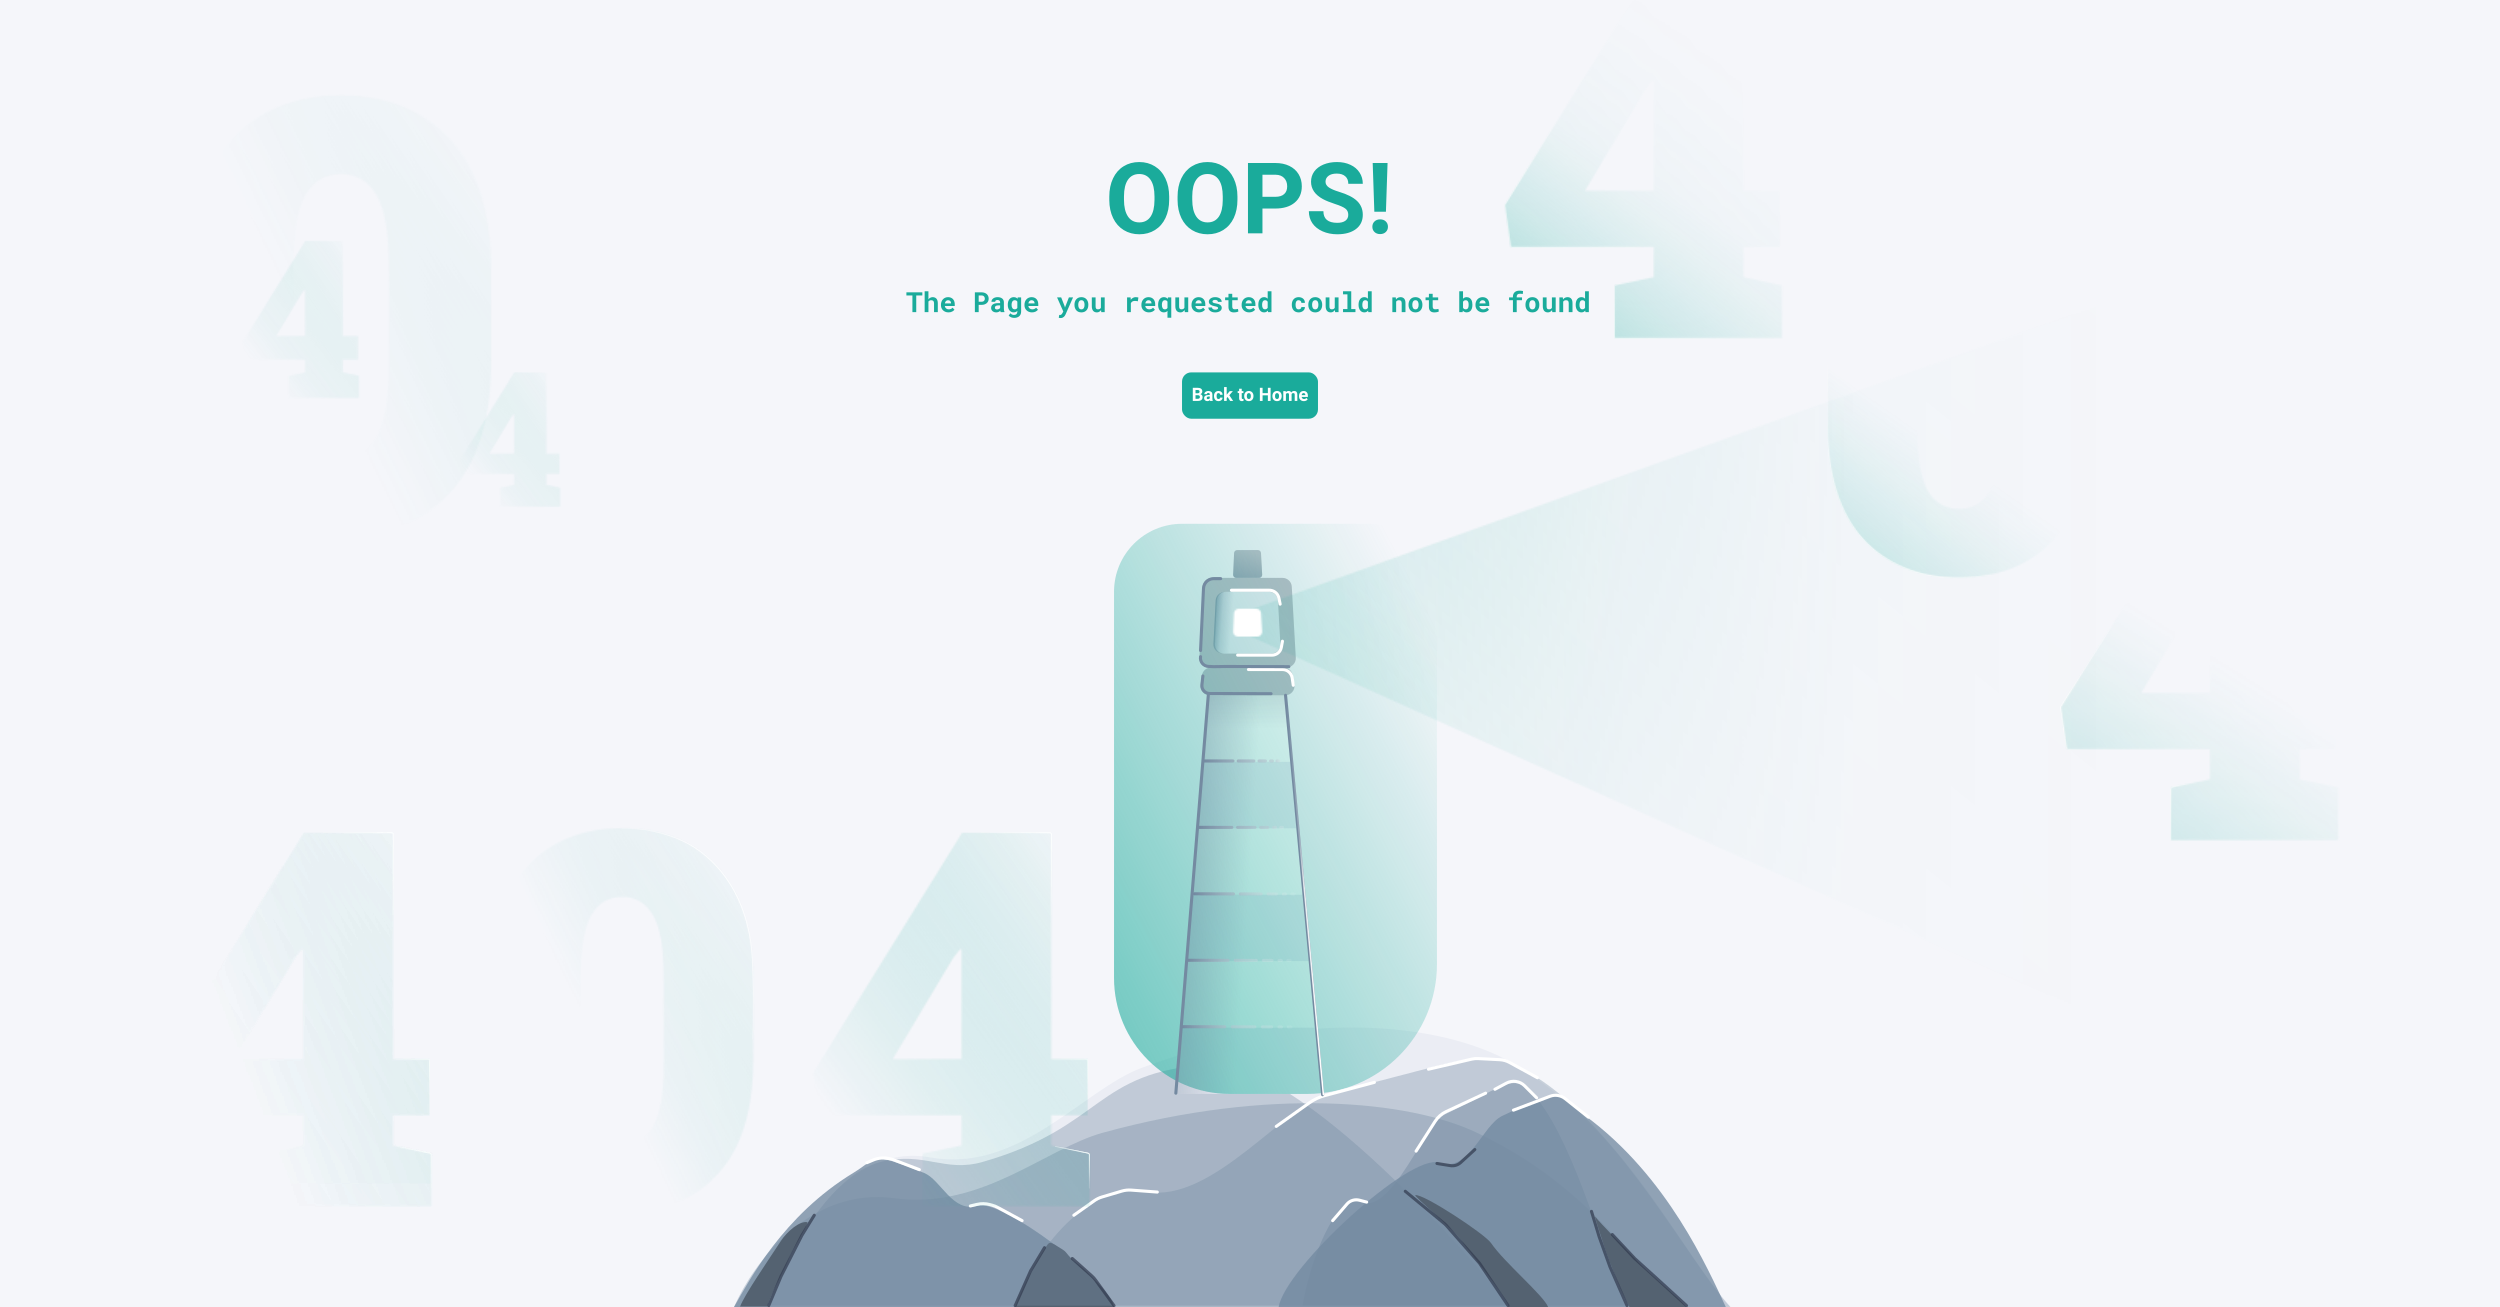 <svg width="1618" height="846" viewBox="0 0 1618 846" fill="none"
  xmlns="http://www.w3.org/2000/svg">
  <rect x="0" y="0" width="1618" height="846" fill="#808080" stroke="none"/>
  <g clip-path="url(#clip0)">
    <rect width="1618" height="846" fill="#F5F6FA"/>
    <path d="M1183 216.5V286C1184.5 314 1194.5 344 1218 359.5C1245.5 377.638 1269.5 374.5 1288.5 372" stroke="url(#paint0_linear)" stroke-width="0.5" stroke-linecap="round"/>
    <path d="M1367 405L1333.9 456.873C1333.64 457.277 1333.54 457.761 1333.61 458.236L1337.25 483.288C1337.39 484.271 1338.24 485 1339.23 485H1377" stroke="url(#paint1_linear)" stroke-width="0.5" stroke-linecap="round"/>
    <path d="M1007 79.5L974.387 131.879C974.137 132.28 974.037 132.756 974.105 133.224L977.875 159.144C977.947 159.635 978.368 160 978.865 160H1068.5" stroke="url(#paint2_linear)" stroke-width="0.5" stroke-linecap="round"/>
    <path d="M602 749.064C546.624 738.952 509.667 806.231 497 845.564H1120C1085.5 807.898 1059.5 739.564 984 691.064C939.651 662.575 848 650.564 739 691.064C701.01 705.18 659.5 759.564 602 749.064Z" fill="#EBEDF4"/>
    <path opacity="0.35" d="M578.652 775.454C523.986 768.062 487.504 817.246 475 846H1090C1055.94 818.464 1030.28 768.509 955.746 733.054C911.967 712.227 821.493 703.447 713.892 733.054C676.39 743.373 635.413 783.13 578.652 775.454Z" fill="#748AA1"/>
    <path opacity="0.35" d="M742 771.286C700.757 763.922 665.434 817.355 656 846H1120C1094.3 818.569 1049.73 731.892 993.5 696.572C960.469 675.824 954 685.116 861 707.53C831.727 714.585 784.825 778.933 742 771.286Z" fill="#748AA1"/>
    <path opacity="0.48" d="M881.737 778.175C863.16 771.589 847.249 819.38 843 845H1052C1040.43 820.465 1020.35 742.941 995.02 711.35C980.142 692.793 977.228 701.104 935.338 721.151C922.153 727.461 901.027 785.015 881.737 778.175Z" fill="#748AA1"/>
    <path opacity="0.78" d="M931.5 752.5C912.923 745.913 831.749 820.38 827.5 846H1117C1105.43 821.466 1079.5 761.5 1026 722.151C1006.84 708.059 1014.23 702.104 972.338 722.151C959.153 728.461 950.79 759.339 931.5 752.5Z" fill="#748AA1"/>
    <path opacity="0.78" d="M632.627 780.361C648.413 775.737 717.389 828.014 721 846H475C484.835 828.776 506.865 786.679 552.326 759.055C568.608 749.162 562.329 744.981 597.925 759.055C609.129 763.485 616.236 785.162 632.627 780.361Z" fill="#748AA1"/>
    <path d="M697.29 817.966C701.145 820.607 720.031 838.318 721 846H657C659.639 838.644 667.501 821.501 675.746 808.867C679.576 803 678.43 802.856 687.98 808.867C690.986 810.759 691.5 814 697.29 817.966Z" fill="#546271"/>
    <path d="M510.001 816C508.122 821.265 498.999 837 496.5 845.587H479C481.639 838.231 497.255 815.633 505.5 803C509.33 797.132 517.5 790 522.5 791C524 791.3 512.5 809 510.001 816Z" fill="#546271"/>
    <path d="M945.999 803.165C949.057 807.921 973.917 837.364 976.552 846H1002C999.218 838.602 973.692 817.207 965 804.5C960.963 798.598 921.271 772.494 916 773.5C914.419 773.802 941.499 796.165 945.999 803.165Z" fill="#546271"/>
    <path d="M1038.5 807.5C1042 818 1049.5 836.5 1054.62 846H1091.5C1085.5 839 1066.86 824.391 1056.5 813C1051.5 807.5 1035.5 791.5 1032.5 787.5C1031.54 786.212 1035.87 799.605 1038.5 807.5Z" fill="#546271"/>
    <path opacity="0.35" d="M570 752C535.405 760.497 507 817.5 497 845L977 845C955.292 817.398 841.72 685.423 782.5 689C708 693.5 714.569 729.446 636 751.999C611.269 759.098 598.5 745 570 752Z" fill="#748AA1"/>
    <path d="M765 665H852L857 708H761L765 665Z" fill="#EBEDF4"/>
    <path d="M769.104 622H847.495L852 665H765.5L769.104 622Z" fill="white"/>
    <path d="M772.25 579H842.938L847 622H769L772.25 579Z" fill="#EBEDF4"/>
    <path d="M774.958 536H839.302L843 579H772L774.958 536Z" fill="white"/>
    <path d="M778.625 493H835.719L839 536H776L778.625 493Z" fill="#EBEDF4"/>
    <path d="M782.292 450H832.135L835 493H780L782.292 450Z" fill="white"/>
    <path opacity="0.37" d="M782.293 450H832.137L833 472H781L782.293 450Z" fill="url(#paint3_linear)"/>
    <path d="M777.876 437.134C778.306 434.186 780.834 432 783.813 432H830.714C833.612 432 836.097 434.072 836.616 436.924L837.71 442.924C838.382 446.608 835.552 450 831.807 450H782.938C779.28 450 776.473 446.754 777.001 443.134L777.876 437.134Z" fill="#BCBEC7"/>
    <path d="M778.366 379.729C778.511 376.524 781.151 374 784.36 374H830.049C833.231 374 835.859 376.484 836.039 379.661L838.641 425.661C838.836 429.103 836.098 432 832.651 432H782.278C778.858 432 776.129 429.145 776.284 425.729L778.366 379.729Z" fill="#BCBEC7"/>
    <path d="M798.708 357.912C798.755 356.843 799.635 356 800.706 356H814.117C815.179 356 816.056 356.83 816.114 357.89L816.884 371.89C816.947 373.036 816.035 374 814.887 374H800.09C798.951 374 798.042 373.05 798.092 371.912L798.708 357.912Z" fill="#BCBEC7"/>
    <path d="M798.708 357.912C798.755 356.843 799.635 356 800.706 356H814.117C815.179 356 816.056 356.83 816.114 357.89L816.884 371.89C816.947 373.036 816.035 374 814.887 374H800.09C798.951 374 798.042 373.05 798.092 371.912L798.708 357.912Z" fill="url(#paint4_linear)" fill-opacity="0.5"/>
    <path d="M787.535 388.732C787.679 385.525 790.32 383 793.529 383H821.087C824.27 383 826.9 385.486 827.078 388.665L828.645 416.665C828.838 420.105 826.1 423 822.655 423H792.275C788.856 423 786.128 420.147 786.281 416.732L787.535 388.732Z" fill="#EBEDF4"/>
    <path d="M786.771 388.691C786.935 385.501 789.569 383 792.763 383H796.273C798.451 383 800.229 384.742 800.273 386.919L800.918 418.919C800.963 421.16 799.159 423 796.919 423H791.318C787.882 423 785.149 420.121 785.326 416.691L786.771 388.691Z" fill="url(#paint5_linear)"/>
    <mask id="mask0" mask-type="alpha" maskUnits="userSpaceOnUse" x="809" y="193" width="560" height="471">
      <path d="M1369 193L809 394.696V411.768L1369 664V193Z" fill="url(#paint6_linear)"/>
    </mask>
    <g mask="url(#mask0)">
      <rect x="1877" y="798" width="1075" height="796" transform="rotate(-180 1877 798)" fill="url(#paint7_linear)"/>
    </g>
    <g style="mix-blend-mode:overlay">
      <path d="M721 383C721 358.699 740.699 339 765 339H886C910.301 339 930 358.699 930 383V624C930 670.392 892.392 708 846 708H796C754.579 708 721 674.421 721 633V383Z" fill="url(#paint8_linear)"/>
    </g>
    <path d="M782.5 450H831.5L855.5 708H761L782.5 450Z" fill="url(#paint9_linear)"/>
    <path d="M1420 506.5L1406.61 509.178C1405.67 509.365 1405 510.186 1405 511.14V543.5" stroke="url(#paint10_linear)" stroke-width="0.5" stroke-linecap="round"/>
    <path d="M1060.5 181.5L1046.62 184.186C1045.68 184.369 1045 185.192 1045 186.15V218C1045 218.552 1045.45 219 1046 219H1150" stroke="url(#paint11_linear)" stroke-width="0.5" stroke-linecap="round"/>
    <path d="M635 539H679.5C680.052 539 680.5 539.448 680.5 540V592" stroke="url(#paint12_linear)" stroke-width="0.5" stroke-linecap="round"/>
    <path d="M635 539H679.5C680.052 539 680.5 539.448 680.5 540V592" stroke="url(#paint13_linear)" stroke-width="0.5" stroke-linecap="round"/>
    <path d="M209 539H253.5C254.052 539 254.5 539.448 254.5 540V592" stroke="url(#paint14_linear)" stroke-width="0.5" stroke-linecap="round"/>
    <path d="M209 539H253.5C254.052 539 254.5 539.448 254.5 540V592" stroke="url(#paint15_linear)" stroke-width="0.5" stroke-linecap="round"/>
    <path d="M681 685.5H703C703.552 685.5 704 685.948 704 686.5V708.5" stroke="url(#paint16_linear)" stroke-width="0.5" stroke-linecap="round"/>
    <path d="M681 685.5H703C703.552 685.5 704 685.948 704 686.5V708.5" stroke="url(#paint17_linear)" stroke-width="0.5" stroke-linecap="round"/>
    <path d="M683 742L704.2 746.336C704.666 746.432 705 746.841 705 747.316V769" stroke="url(#paint18_linear)" stroke-width="0.5" stroke-linecap="round"/>
    <path d="M683 742L704.2 746.336C704.666 746.432 705 746.841 705 747.316V769" stroke="url(#paint19_linear)" stroke-width="0.5" stroke-linecap="round"/>
    <path d="M257 742L278.2 746.336C278.666 746.432 279 746.841 279 747.316V769" stroke="url(#paint20_linear)" stroke-width="0.5" stroke-linecap="round"/>
    <path d="M257 742L278.2 746.336C278.666 746.432 279 746.841 279 747.316V769" stroke="url(#paint21_linear)" stroke-width="0.5" stroke-linecap="round"/>
    <path d="M255 685.5H277C277.552 685.5 278 685.948 278 686.5V708.5" stroke="url(#paint22_linear)" stroke-width="0.5" stroke-linecap="round"/>
    <path d="M255 685.5H277C277.552 685.5 278 685.948 278 686.5V708.5" stroke="url(#paint23_linear)" stroke-width="0.5" stroke-linecap="round"/>
    <mask id="mask1" mask-type="alpha" maskUnits="userSpaceOnUse" x="798" y="394" width="19" height="18">
      <path d="M798.666 396.868C798.736 395.264 800.057 394 801.663 394H813.171C814.764 394 816.079 395.245 816.166 396.835L816.826 408.835C816.921 410.554 815.552 412 813.831 412H801.135C799.426 412 798.063 410.575 798.138 408.868L798.666 396.868Z" fill="white"/>
    </mask>
    <g mask="url(#mask1)">
      <path d="M787.535 388.732C787.679 385.525 790.32 383 793.529 383H821.087C824.27 383 826.9 385.486 827.078 388.665L828.645 416.665C828.838 420.105 826.1 423 822.655 423H792.275C788.856 423 786.128 420.147 786.281 416.732L787.535 388.732Z" fill="white"/>
    </g>
    <path d="M797 382H821.452C823.659 382 825.711 383.137 826.88 385.009V385.009C827.29 385.664 827.578 386.388 827.729 387.146L828.5 391" stroke="white" stroke-width="2" stroke-linecap="round"/>
    <path d="M916.5 745L928.84 725.668C930.577 722.946 933.054 720.775 935.98 719.409L946.5 714.5L961.5 707.5M967.5 705L974.956 701.006C978.842 698.924 983.632 699.632 986.749 702.749L994.5 710.5" stroke="white" stroke-width="2" stroke-linecap="round"/>
    <path d="M979.5 718.5L1003.18 709.517C1006.48 708.266 1010.19 708.845 1012.95 711.039L1028 723" stroke="white" stroke-width="2" stroke-linecap="round"/>
    <path d="M695 786.5L708.204 777.129C709.724 776.05 711.412 775.229 713.198 774.698L726.002 770.891C727.984 770.302 730.057 770.079 732.118 770.234L749 771.5" stroke="white" stroke-width="2" stroke-linecap="round"/>
    <path d="M628 780.5L632.348 779.477C635.074 778.836 637.916 778.878 640.622 779.599L642.047 779.979C643.344 780.325 644.596 780.824 645.777 781.465L661.5 790M561 752.5L565.141 750.756C568.615 749.294 572.476 749.027 576.118 749.998L578 750.5L595 757" stroke="white" stroke-width="2" stroke-linecap="round"/>
    <path d="M884.5 778L879.832 776.772C876.876 775.994 873.734 776.969 871.737 779.285L862.5 790" stroke="white" stroke-width="2" stroke-linecap="round"/>
    <path opacity="0.7" d="M954.5 744L945.351 752.387C943.55 754.038 941.094 754.775 938.681 754.389L930 753" stroke="#31394D" stroke-width="2" stroke-linecap="round"/>
    <path opacity="0.7" d="M676.001 807.5L667.001 822.5L657.001 845M694.001 814.5L706.623 825.77C707.539 826.588 708.363 827.502 709.082 828.497L721.001 845M527 786.5L519 799.5L505.5 826L497.5 845" stroke="#31394D" stroke-width="2" stroke-linecap="round"/>
    <path opacity="0.7" d="M976 845L957.5 817.5L935.919 792.976C935.64 792.659 935.337 792.365 935.011 792.096L909.5 771M1053 845L1042 820L1035 800.5L1030 784M1091.5 845L1074 829L1058 814.5L1043.5 799" stroke="#31394D" stroke-width="2" stroke-linecap="round"/>
    <path d="M826.001 729L847.433 713.75C850.454 711.6 853.836 710.01 857.418 709.055L889.501 700.5M924.501 692L952.438 685.481C953.806 685.162 955.212 685.037 956.615 685.108L970.573 685.824C972.829 685.94 975.029 686.564 977.01 687.648L995 697.5" stroke="white" stroke-width="2" stroke-linecap="round"/>
    <path d="M776.999 421L778.911 380.843C778.968 379.637 779.352 378.47 780.021 377.465V377.465C781.257 375.608 783.34 374.493 785.57 374.493L790 374.493" stroke="#748AA1" stroke-width="2" stroke-linecap="round"/>
    <path d="M808 433.313H830V433.313C833.159 433.313 835.841 435.629 836.301 438.754L837 443.5" stroke="white" stroke-width="2" stroke-linecap="round"/>
    <path d="M822.624 448.955L782.944 448.844C782.28 448.842 781.622 448.71 781.008 448.455V448.455C778.927 447.592 777.662 445.463 777.898 443.223L778.5 437.5" stroke="#748AA1" stroke-width="2" stroke-linecap="round"/>
    <path d="M797.999 492.499L778.859 492.499M811.5 492.499L801.359 492.499M818.999 492.499L814.858 492.499M823.5 492.499L822.358 492.499M827.641 492.499L826.499 492.499" stroke="url(#paint24_linear)" stroke-width="2" stroke-linecap="round"/>
    <path d="M797.242 535.491L776 535.471M812.225 535.505L800.971 535.495M820.548 535.513L815.952 535.509M825.543 535.518L824.275 535.517M830.139 535.522L828.872 535.521" stroke="url(#paint25_linear)" stroke-width="2" stroke-linecap="round"/>
    <path d="M798.342 578.531L773.001 578.471M816.217 578.573L802.791 578.541M826.146 578.596L820.663 578.584M832.105 578.611L830.593 578.607M837.589 578.623L836.076 578.62" stroke="url(#paint26_linear)" stroke-width="2" stroke-linecap="round"/>
    <path d="M794.872 621.536L769 621.471M813.121 621.582L799.414 621.547M823.258 621.607L817.661 621.593M829.342 621.622L827.798 621.618M834.94 621.636L833.396 621.633" stroke="url(#paint27_linear)" stroke-width="2" stroke-linecap="round"/>
    <path d="M792.63 664.553L765.001 664.471M812.119 664.611L797.481 664.567M822.945 664.643L816.967 664.625M829.442 664.662L827.793 664.657M835.421 664.68L833.772 664.675" stroke="url(#paint28_linear)" stroke-width="2" stroke-linecap="round"/>
    <path d="M834.141 431.463L793.455 431.349L785.5 431.464L782.076 431.297C778.841 431.139 776.468 428.195 777 425V425" stroke="#748AA1" stroke-width="2" stroke-linecap="round"/>
    <path d="M801 424H823.219C825.421 424 827.455 422.824 828.553 420.916V420.916C828.901 420.31 829.144 419.649 829.271 418.961L830 415" stroke="white" stroke-width="2" stroke-linecap="round"/>
    <mask id="mask2" mask-type="alpha" maskUnits="userSpaceOnUse" x="1334" y="302" width="180" height="242">
      <path d="M1405.05 543.719V509.686L1430.29 504.373V484.783H1337.82L1334 457.723L1430.62 302H1488.39V448.426H1511.97V484.783H1488.39V504.373L1513.3 509.686V543.719H1405.05ZM1385.8 448.426H1430.29V377.703L1429.29 377.371L1424.81 383.182L1385.8 448.426Z" fill="url(#paint29_linear)"/>
    </mask>
    <g mask="url(#mask2)">
      <rect x="1323" y="315" width="209" height="282" fill="url(#paint30_linear)"/>
      <rect x="1332" y="309" width="209" height="282" fill="url(#paint31_linear)"/>
      <rect x="1332" y="309" width="209" height="282" fill="url(#paint32_linear)"/>
    </g>
    <mask id="mask3" mask-type="alpha" maskUnits="userSpaceOnUse" x="1183" y="125" width="170" height="249">
      <path d="M1268.17 373.691C1241.94 373.691 1221.18 365.391 1205.91 348.789C1190.64 332.188 1183 307.562 1183 274.912V223.945C1183 191.406 1190.64 166.781 1205.91 150.068C1221.18 133.356 1241.82 125 1267.83 125C1293.62 125 1314.15 133.356 1329.43 150.068C1344.81 166.781 1352.5 191.406 1352.5 223.945V274.912C1352.5 307.562 1344.87 332.188 1329.59 348.789C1314.43 365.391 1293.95 373.691 1268.17 373.691ZM1268.17 329.365C1276.69 329.365 1283.22 325.492 1287.76 317.744C1292.29 309.886 1294.56 296.715 1294.56 278.232V220.293C1294.56 202.142 1292.24 189.137 1287.59 181.279C1282.94 173.421 1276.36 169.492 1267.83 169.492C1258.98 169.492 1252.28 173.421 1247.75 181.279C1243.21 189.027 1240.94 202.031 1240.94 220.293V278.232C1240.94 296.826 1243.21 309.997 1247.75 317.744C1252.28 325.492 1259.09 329.365 1268.17 329.365Z" fill="url(#paint33_linear)"/>
    </mask>
    <g mask="url(#mask3)">
      <rect x="1153" y="121" width="209" height="282" fill="url(#paint34_linear)"/>
    </g>
    <mask id="mask4" mask-type="alpha" maskUnits="userSpaceOnUse" x="318" y="536" width="170" height="249">
      <path d="M403.166 784.691C376.936 784.691 356.184 776.391 340.91 759.789C325.637 743.188 318 718.562 318 685.912V634.945C318 602.406 325.637 577.781 340.91 561.068C356.184 544.356 376.825 536 402.834 536C428.622 536 449.152 544.356 464.426 561.068C479.81 577.781 487.502 602.406 487.502 634.945V685.912C487.502 718.562 479.865 743.188 464.592 759.789C449.429 776.391 428.954 784.691 403.166 784.691ZM403.166 740.365C411.688 740.365 418.218 736.492 422.756 728.744C427.294 720.886 429.562 707.715 429.562 689.232V631.293C429.562 613.142 427.238 600.137 422.59 592.279C417.941 584.421 411.356 580.492 402.834 580.492C393.98 580.492 387.284 584.421 382.746 592.279C378.208 600.027 375.939 613.031 375.939 631.293V689.232C375.939 707.826 378.208 720.997 382.746 728.744C387.284 736.492 394.09 740.365 403.166 740.365Z" fill="url(#paint35_linear)"/>
    </mask>
    <g mask="url(#mask4)">
      <rect x="295" y="526" width="209" height="282" fill="url(#paint36_linear)"/>
      <rect x="295" y="526" width="209" height="282" fill="url(#paint37_linear)"/>
    </g>
    <mask id="mask5" mask-type="alpha" maskUnits="userSpaceOnUse" x="100" y="539" width="180" height="242">
      <path d="M171.055 780.719V746.686L196.289 741.373V721.783H103.818L100 694.723L196.621 539H254.395V685.426H277.969V721.783H254.395V741.373L279.297 746.686V780.719H171.055ZM151.797 685.426H196.289V614.703L195.293 614.371L190.811 620.182L151.797 685.426Z" fill="url(#paint38_linear)"/>
    </mask>
    <g mask="url(#mask5)">
      <rect x="100" y="484" width="209" height="282" fill="url(#paint39_linear)"/>
      <rect x="92" y="508" width="209" height="282" fill="url(#paint40_linear)"/>
      <rect x="86" y="528" width="209" height="282" fill="url(#paint41_linear)"/>
    </g>
    <mask id="mask6" mask-type="alpha" maskUnits="userSpaceOnUse" x="974" y="-23" width="180" height="242">
      <path d="M1045.05 218.719V184.686L1070.29 179.373V159.783H977.818L974 132.723L1070.62 -23H1128.39V123.426H1151.97V159.783H1128.39V179.373L1153.3 184.686V218.719H1045.05ZM1025.8 123.426H1070.29V52.703L1069.29 52.371L1064.81 58.182L1025.8 123.426Z" fill="url(#paint42_linear)"/>
    </mask>
    <g mask="url(#mask6)">
      <rect x="955" y="-8" width="209" height="282" fill="url(#paint43_linear)"/>
    </g>
    <mask id="mask7" mask-type="alpha" maskUnits="userSpaceOnUse" x="100" y="539" width="180" height="242">
      <path d="M171.055 780.719V746.686L196.289 741.373V721.783H103.818L100 694.723L196.621 539H254.395V685.426H277.969V721.783H254.395V741.373L279.297 746.686V780.719H171.055ZM151.797 685.426H196.289V614.703L195.293 614.371L190.811 620.182L151.797 685.426Z" fill="url(#paint44_linear)"/>
    </mask>
    <g mask="url(#mask7)">
      <rect x="100" y="484" width="209" height="282" fill="url(#paint45_linear)"/>
      <rect x="92" y="508" width="209" height="282" fill="url(#paint46_linear)"/>
      <rect x="86" y="528" width="209" height="282" fill="url(#paint47_linear)"/>
    </g>
    <path d="M782 450L761 707.5" stroke="#748AA1" stroke-width="2" stroke-linecap="round"/>
    <path d="M832 450L856 708.5" stroke="#748AA1" stroke-width="2" stroke-linecap="round"/>
    <path d="M832.5 450L856.5 708.5" stroke="url(#paint48_linear)" stroke-linecap="round"/>
    <path d="M402.5 536C411.833 535.5 433.592 538.159 449.5 548.5C469.5 561.5 485.5 586 487 622C488.2 650.8 487.5 667.667 487 672.5" stroke="url(#paint49_linear)" stroke-width="0.5" stroke-linecap="round"/>
    <path d="M402.5 536C411.833 535.5 433.592 538.159 449.5 548.5C469.5 561.5 485.5 586 487 622C488.2 650.8 487.5 667.667 487 672.5" stroke="url(#paint50_linear)" stroke-width="0.5" stroke-linecap="round"/>
    <path d="M756.688 129.281C756.688 133.76 755.896 137.688 754.312 141.062C752.729 144.438 750.458 147.042 747.5 148.875C744.562 150.708 741.188 151.625 737.375 151.625C733.604 151.625 730.24 150.719 727.281 148.906C724.323 147.094 722.031 144.51 720.406 141.156C718.781 137.781 717.958 133.906 717.938 129.531V127.281C717.938 122.802 718.74 118.865 720.344 115.469C721.969 112.052 724.25 109.438 727.188 107.625C730.146 105.792 733.521 104.875 737.312 104.875C741.104 104.875 744.469 105.792 747.406 107.625C750.365 109.438 752.646 112.052 754.25 115.469C755.875 118.865 756.688 122.792 756.688 127.25V129.281ZM747.188 127.219C747.188 122.448 746.333 118.823 744.625 116.344C742.917 113.865 740.479 112.625 737.312 112.625C734.167 112.625 731.74 113.854 730.031 116.312C728.323 118.75 727.458 122.333 727.438 127.062V129.281C727.438 133.927 728.292 137.531 730 140.094C731.708 142.656 734.167 143.938 737.375 143.938C740.521 143.938 742.938 142.708 744.625 140.25C746.312 137.771 747.167 134.167 747.188 129.438V127.219ZM800.875 129.281C800.875 133.76 800.083 137.688 798.5 141.062C796.917 144.438 794.646 147.042 791.688 148.875C788.75 150.708 785.375 151.625 781.562 151.625C777.792 151.625 774.427 150.719 771.469 148.906C768.51 147.094 766.219 144.51 764.594 141.156C762.969 137.781 762.146 133.906 762.125 129.531V127.281C762.125 122.802 762.927 118.865 764.531 115.469C766.156 112.052 768.438 109.438 771.375 107.625C774.333 105.792 777.708 104.875 781.5 104.875C785.292 104.875 788.656 105.792 791.594 107.625C794.552 109.438 796.833 112.052 798.438 115.469C800.062 118.865 800.875 122.792 800.875 127.25V129.281ZM791.375 127.219C791.375 122.448 790.521 118.823 788.812 116.344C787.104 113.865 784.667 112.625 781.5 112.625C778.354 112.625 775.927 113.854 774.219 116.312C772.51 118.75 771.646 122.333 771.625 127.062V129.281C771.625 133.927 772.479 137.531 774.188 140.094C775.896 142.656 778.354 143.938 781.562 143.938C784.708 143.938 787.125 142.708 788.812 140.25C790.5 137.771 791.354 134.167 791.375 129.438V127.219ZM817.062 134.969V151H807.688V105.5H825.438C828.854 105.5 831.854 106.125 834.438 107.375C837.042 108.625 839.042 110.406 840.438 112.719C841.833 115.01 842.531 117.625 842.531 120.562C842.531 125.021 841 128.542 837.938 131.125C834.896 133.688 830.677 134.969 825.281 134.969H817.062ZM817.062 127.375H825.438C827.917 127.375 829.802 126.792 831.094 125.625C832.406 124.458 833.062 122.792 833.062 120.625C833.062 118.396 832.406 116.594 831.094 115.219C829.781 113.844 827.969 113.135 825.656 113.094H817.062V127.375ZM872.594 139.062C872.594 137.292 871.969 135.938 870.719 135C869.469 134.042 867.219 133.042 863.969 132C860.719 130.938 858.146 129.896 856.25 128.875C851.083 126.083 848.5 122.323 848.5 117.594C848.5 115.135 849.188 112.948 850.562 111.031C851.958 109.094 853.948 107.583 856.531 106.5C859.135 105.417 862.052 104.875 865.281 104.875C868.531 104.875 871.427 105.469 873.969 106.656C876.51 107.823 878.479 109.479 879.875 111.625C881.292 113.771 882 116.208 882 118.938H872.625C872.625 116.854 871.969 115.24 870.656 114.094C869.344 112.927 867.5 112.344 865.125 112.344C862.833 112.344 861.052 112.833 859.781 113.812C858.51 114.771 857.875 116.042 857.875 117.625C857.875 119.104 858.615 120.344 860.094 121.344C861.594 122.344 863.792 123.281 866.688 124.156C872.021 125.76 875.906 127.75 878.344 130.125C880.781 132.5 882 135.458 882 139C882 142.938 880.51 146.031 877.531 148.281C874.552 150.51 870.542 151.625 865.5 151.625C862 151.625 858.812 150.99 855.938 149.719C853.062 148.427 850.865 146.667 849.344 144.438C847.844 142.208 847.094 139.625 847.094 136.688H856.5C856.5 141.708 859.5 144.219 865.5 144.219C867.729 144.219 869.469 143.771 870.719 142.875C871.969 141.958 872.594 140.688 872.594 139.062ZM896.969 137.031H889.469L888.406 105.5H898.031L896.969 137.031ZM893.219 141.969C894.74 141.969 895.958 142.417 896.875 143.312C897.812 144.208 898.281 145.354 898.281 146.75C898.281 148.125 897.812 149.26 896.875 150.156C895.958 151.052 894.74 151.5 893.219 151.5C891.719 151.5 890.5 151.052 889.562 150.156C888.646 149.26 888.188 148.125 888.188 146.75C888.188 145.375 888.646 144.24 889.562 143.344C890.5 142.427 891.719 141.969 893.219 141.969Z" fill="#1AAB9B"/>
    <path d="M596.939 191.216V189.203H586.621V191.216H590.515V202H592.993V191.216H596.939ZM600.877 193.8V188.5H598.434V202H600.877V195.136C600.971 195.013 601.073 194.901 601.185 194.802C601.302 194.702 601.431 194.617 601.571 194.547C601.724 194.465 601.894 194.403 602.081 194.362C602.269 194.321 602.471 194.301 602.688 194.301C602.969 194.301 603.221 194.339 603.443 194.415C603.666 194.485 603.856 194.597 604.015 194.749C604.173 194.901 604.293 195.101 604.375 195.347C604.463 195.593 604.507 195.886 604.507 196.226V202H606.95V196.243C606.95 195.546 606.865 194.951 606.695 194.459C606.531 193.961 606.3 193.554 606.001 193.237C605.702 192.921 605.345 192.689 604.929 192.543C604.513 192.391 604.056 192.314 603.558 192.314C603.218 192.314 602.896 192.364 602.591 192.464C602.286 192.563 602.008 192.704 601.756 192.886C601.592 193.003 601.434 193.141 601.281 193.299C601.135 193.451 601 193.618 600.877 193.8ZM613.858 202.176C614.778 202.176 615.575 201.997 616.249 201.64C616.923 201.282 617.415 200.884 617.726 200.444L616.504 199.126C616.223 199.489 615.856 199.762 615.405 199.943C614.954 200.125 614.488 200.216 614.008 200.216C613.668 200.216 613.354 200.163 613.067 200.058C612.78 199.952 612.525 199.803 612.303 199.609C612.086 199.422 611.913 199.214 611.784 198.985C611.655 198.751 611.55 198.443 611.468 198.062V198.036H617.919V196.999C617.919 196.302 617.822 195.666 617.629 195.092C617.436 194.512 617.154 194.017 616.785 193.606C616.41 193.196 615.953 192.88 615.414 192.657C614.881 192.429 614.271 192.314 613.586 192.314C612.924 192.314 612.312 192.435 611.749 192.675C611.187 192.915 610.7 193.252 610.29 193.686C609.88 194.119 609.561 194.638 609.332 195.241C609.104 195.839 608.989 196.501 608.989 197.228V197.579C608.989 198.218 609.104 198.818 609.332 199.381C609.566 199.938 609.897 200.421 610.325 200.831C610.753 201.247 611.266 201.575 611.863 201.815C612.461 202.056 613.126 202.176 613.858 202.176ZM613.568 194.292C613.879 194.292 614.151 194.342 614.386 194.441C614.626 194.535 614.828 194.664 614.992 194.828C615.156 194.998 615.285 195.197 615.379 195.426C615.473 195.654 615.52 195.897 615.52 196.155V196.349H611.512C611.57 196.038 611.658 195.757 611.775 195.505C611.893 195.253 612.039 195.036 612.215 194.854C612.385 194.673 612.584 194.535 612.812 194.441C613.041 194.342 613.293 194.292 613.568 194.292ZM633.405 197.307H635.312C636.01 197.307 636.64 197.207 637.202 197.008C637.765 196.809 638.245 196.53 638.644 196.173C639.036 195.821 639.338 195.402 639.549 194.916C639.766 194.43 639.874 193.899 639.874 193.325C639.874 192.71 639.766 192.15 639.549 191.646C639.338 191.143 639.036 190.709 638.644 190.346C638.245 189.988 637.765 189.71 637.202 189.511C636.64 189.306 636.01 189.203 635.312 189.203H630.936V202H633.405V197.307ZM633.405 195.303V191.207H635.312C635.664 191.207 635.969 191.263 636.227 191.374C636.484 191.485 636.701 191.638 636.877 191.831C637.047 192.024 637.173 192.25 637.255 192.508C637.343 192.766 637.387 193.044 637.387 193.343C637.387 193.601 637.343 193.85 637.255 194.09C637.173 194.324 637.047 194.532 636.877 194.714C636.701 194.896 636.484 195.039 636.227 195.145C635.969 195.25 635.664 195.303 635.312 195.303H633.405ZM647.617 202H650.096V201.851C649.973 201.61 649.879 201.323 649.814 200.989C649.75 200.655 649.718 200.233 649.718 199.724V195.646C649.718 195.095 649.615 194.611 649.41 194.195C649.205 193.773 648.921 193.425 648.558 193.149C648.194 192.874 647.764 192.666 647.266 192.525C646.773 192.385 646.24 192.314 645.666 192.314C645.027 192.314 644.459 192.396 643.961 192.561C643.469 192.719 643.053 192.936 642.713 193.211C642.367 193.486 642.104 193.806 641.922 194.169C641.746 194.532 641.658 194.916 641.658 195.32H644.102C644.102 195.15 644.125 194.995 644.172 194.854C644.225 194.714 644.304 194.594 644.409 194.494C644.526 194.383 644.679 194.298 644.866 194.239C645.054 194.175 645.276 194.143 645.534 194.143C645.827 194.143 646.082 194.181 646.299 194.257C646.521 194.327 646.706 194.43 646.853 194.564C646.993 194.693 647.099 194.849 647.169 195.03C647.239 195.206 647.274 195.405 647.274 195.628V196.19H645.912C645.209 196.19 644.585 196.255 644.04 196.384C643.501 196.507 643.047 196.688 642.678 196.929C642.268 197.192 641.96 197.529 641.755 197.939C641.55 198.344 641.447 198.81 641.447 199.337C641.447 199.747 641.529 200.128 641.693 200.479C641.857 200.825 642.086 201.124 642.379 201.376C642.672 201.628 643.021 201.824 643.425 201.965C643.835 202.105 644.283 202.176 644.77 202.176C645.068 202.176 645.347 202.146 645.604 202.088C645.862 202.035 646.1 201.959 646.316 201.859C646.527 201.766 646.721 201.654 646.896 201.525C647.072 201.396 647.228 201.259 647.362 201.112C647.392 201.282 647.427 201.443 647.468 201.596C647.509 201.748 647.559 201.883 647.617 202ZM645.288 200.286C645.06 200.286 644.857 200.26 644.682 200.207C644.512 200.148 644.368 200.072 644.251 199.979C644.134 199.879 644.043 199.759 643.979 199.618C643.92 199.472 643.891 199.313 643.891 199.144C643.891 198.927 643.932 198.728 644.014 198.546C644.096 198.358 644.222 198.197 644.392 198.062C644.562 197.934 644.781 197.834 645.051 197.764C645.32 197.688 645.646 197.649 646.026 197.649H647.274V199.284C647.204 199.407 647.107 199.53 646.984 199.653C646.861 199.771 646.715 199.876 646.545 199.97C646.375 200.063 646.185 200.14 645.974 200.198C645.763 200.257 645.534 200.286 645.288 200.286ZM652.24 197.175V197.359C652.24 198.051 652.328 198.692 652.504 199.284C652.686 199.87 652.943 200.377 653.277 200.805C653.611 201.232 654.013 201.569 654.481 201.815C654.956 202.056 655.489 202.176 656.081 202.176C656.38 202.176 656.658 202.144 656.916 202.079C657.18 202.015 657.42 201.924 657.637 201.807C657.783 201.725 657.921 201.631 658.05 201.525C658.179 201.42 658.302 201.303 658.419 201.174V201.719C658.419 202.041 658.372 202.331 658.278 202.589C658.19 202.847 658.062 203.063 657.892 203.239C657.704 203.433 657.47 203.579 657.188 203.679C656.913 203.778 656.597 203.828 656.239 203.828C656.017 203.828 655.8 203.805 655.589 203.758C655.384 203.717 655.185 203.652 654.991 203.564C654.792 203.477 654.602 203.362 654.42 203.222C654.238 203.087 654.068 202.929 653.91 202.747L652.812 204.232C653.017 204.496 653.263 204.722 653.55 204.909C653.837 205.103 654.142 205.261 654.464 205.384C654.786 205.507 655.111 205.598 655.439 205.656C655.768 205.715 656.075 205.744 656.362 205.744C657.03 205.744 657.64 205.653 658.19 205.472C658.747 205.296 659.225 205.035 659.623 204.689C660.016 204.344 660.32 203.919 660.537 203.415C660.76 202.911 660.871 202.337 660.871 201.692V192.49H658.647L658.551 193.396C658.434 193.249 658.305 193.117 658.164 193C658.023 192.877 657.871 192.771 657.707 192.684C657.49 192.561 657.247 192.47 656.978 192.411C656.714 192.347 656.421 192.314 656.099 192.314C655.501 192.314 654.965 192.432 654.49 192.666C654.016 192.9 653.611 193.231 653.277 193.659C652.943 194.087 652.686 194.6 652.504 195.197C652.328 195.795 652.24 196.454 652.24 197.175ZM654.692 197.359V197.175C654.692 196.776 654.733 196.404 654.815 196.059C654.897 195.707 655.023 195.399 655.193 195.136C655.357 194.878 655.565 194.676 655.817 194.529C656.069 194.377 656.368 194.301 656.714 194.301C656.901 194.301 657.074 194.318 657.232 194.354C657.396 194.389 657.546 194.438 657.681 194.503C657.839 194.579 657.979 194.679 658.103 194.802C658.226 194.925 658.331 195.068 658.419 195.232V199.258C658.337 199.404 658.24 199.536 658.129 199.653C658.018 199.771 657.889 199.87 657.742 199.952C657.602 200.028 657.443 200.087 657.268 200.128C657.098 200.169 656.907 200.189 656.696 200.189C656.351 200.189 656.052 200.116 655.8 199.97C655.548 199.823 655.34 199.621 655.176 199.363C655.012 199.111 654.889 198.815 654.807 198.476C654.73 198.13 654.692 197.758 654.692 197.359ZM667.911 202.176C668.831 202.176 669.628 201.997 670.302 201.64C670.976 201.282 671.468 200.884 671.778 200.444L670.557 199.126C670.275 199.489 669.909 199.762 669.458 199.943C669.007 200.125 668.541 200.216 668.061 200.216C667.721 200.216 667.407 200.163 667.12 200.058C666.833 199.952 666.578 199.803 666.355 199.609C666.139 199.422 665.966 199.214 665.837 198.985C665.708 198.751 665.603 198.443 665.521 198.062V198.036H671.972V196.999C671.972 196.302 671.875 195.666 671.682 195.092C671.488 194.512 671.207 194.017 670.838 193.606C670.463 193.196 670.006 192.88 669.467 192.657C668.934 192.429 668.324 192.314 667.639 192.314C666.977 192.314 666.364 192.435 665.802 192.675C665.239 192.915 664.753 193.252 664.343 193.686C663.933 194.119 663.613 194.638 663.385 195.241C663.156 195.839 663.042 196.501 663.042 197.228V197.579C663.042 198.218 663.156 198.818 663.385 199.381C663.619 199.938 663.95 200.421 664.378 200.831C664.806 201.247 665.318 201.575 665.916 201.815C666.514 202.056 667.179 202.176 667.911 202.176ZM667.621 194.292C667.932 194.292 668.204 194.342 668.438 194.441C668.679 194.535 668.881 194.664 669.045 194.828C669.209 194.998 669.338 195.197 669.432 195.426C669.525 195.654 669.572 195.897 669.572 196.155V196.349H665.564C665.623 196.038 665.711 195.757 665.828 195.505C665.945 195.253 666.092 195.036 666.268 194.854C666.438 194.673 666.637 194.535 666.865 194.441C667.094 194.342 667.346 194.292 667.621 194.292ZM686.421 205.841C686.913 205.841 687.338 205.759 687.695 205.595C688.059 205.431 688.366 205.229 688.618 204.988C688.87 204.748 689.078 204.487 689.242 204.206C689.412 203.925 689.55 203.664 689.655 203.424L694.48 192.49H691.782L689.611 198.08L689.251 199.029L688.987 198.062L686.808 192.49H684.136L688.161 201.596L687.599 202.642C687.528 202.771 687.467 202.87 687.414 202.94C687.367 203.011 687.291 203.116 687.186 203.257C687.08 203.397 686.951 203.526 686.799 203.644C686.652 203.767 686.482 203.828 686.289 203.828C686.195 203.828 686.069 203.822 685.911 203.811C685.759 203.805 685.633 203.802 685.533 203.802L685.234 205.665C685.445 205.724 685.636 205.768 685.806 205.797C685.981 205.826 686.187 205.841 686.421 205.841ZM695.395 197.157V197.342C695.395 198.039 695.494 198.684 695.693 199.275C695.893 199.861 696.186 200.371 696.572 200.805C696.953 201.238 697.422 201.578 697.979 201.824C698.541 202.064 699.18 202.185 699.895 202.185C700.604 202.185 701.236 202.064 701.793 201.824C702.35 201.578 702.818 201.238 703.199 200.805C703.58 200.371 703.87 199.861 704.069 199.275C704.269 198.684 704.368 198.039 704.368 197.342V197.157C704.368 196.466 704.269 195.827 704.069 195.241C703.87 194.649 703.58 194.137 703.199 193.703C702.812 193.27 702.341 192.93 701.784 192.684C701.228 192.438 700.592 192.314 699.877 192.314C699.162 192.314 698.526 192.438 697.97 192.684C697.419 192.93 696.953 193.27 696.572 193.703C696.186 194.137 695.893 194.649 695.693 195.241C695.494 195.827 695.395 196.466 695.395 197.157ZM697.838 197.342V197.157C697.838 196.771 697.876 196.404 697.952 196.059C698.028 195.713 698.148 195.408 698.312 195.145C698.477 194.881 698.688 194.673 698.945 194.521C699.203 194.368 699.514 194.292 699.877 194.292C700.246 194.292 700.56 194.368 700.817 194.521C701.075 194.673 701.286 194.881 701.45 195.145C701.608 195.408 701.726 195.713 701.802 196.059C701.878 196.404 701.916 196.771 701.916 197.157V197.342C701.916 197.74 701.878 198.115 701.802 198.467C701.726 198.812 701.608 199.114 701.45 199.372C701.286 199.636 701.075 199.844 700.817 199.996C700.56 200.148 700.252 200.225 699.895 200.225C699.525 200.225 699.209 200.148 698.945 199.996C698.688 199.844 698.477 199.636 698.312 199.372C698.148 199.114 698.028 198.812 697.952 198.467C697.876 198.115 697.838 197.74 697.838 197.342ZM712.744 202H714.959V192.49H712.507V199.161C712.431 199.313 712.34 199.451 712.234 199.574C712.129 199.697 712.009 199.803 711.874 199.891C711.716 199.99 711.531 200.066 711.32 200.119C711.115 200.172 710.884 200.198 710.626 200.198C710.339 200.198 710.096 200.163 709.896 200.093C709.697 200.022 709.536 199.905 709.413 199.741C709.29 199.583 709.199 199.372 709.141 199.108C709.088 198.845 709.062 198.52 709.062 198.133V192.49H706.618V198.115C706.618 198.836 706.697 199.454 706.855 199.97C707.02 200.479 707.248 200.898 707.541 201.227C707.834 201.561 708.186 201.804 708.596 201.956C709.006 202.108 709.457 202.185 709.949 202.185C710.488 202.185 710.983 202.05 711.435 201.78C711.892 201.511 712.281 201.139 712.604 200.664L712.744 202ZM734.989 192.314C734.351 192.314 733.762 192.47 733.223 192.78C732.684 193.085 732.221 193.507 731.834 194.046L731.816 193.835L731.72 192.49H729.443V202H731.887V196.287C731.998 196.018 732.139 195.783 732.309 195.584C732.479 195.385 732.684 195.221 732.924 195.092C733.123 194.98 733.349 194.898 733.601 194.846C733.858 194.787 734.146 194.758 734.462 194.758C734.767 194.758 735.086 194.778 735.42 194.819C735.76 194.854 736.091 194.91 736.413 194.986L736.773 192.552C736.58 192.493 736.325 192.44 736.009 192.394C735.698 192.341 735.358 192.314 734.989 192.314ZM743.585 202.176C744.505 202.176 745.302 201.997 745.976 201.64C746.649 201.282 747.142 200.884 747.452 200.444L746.23 199.126C745.949 199.489 745.583 199.762 745.132 199.943C744.681 200.125 744.215 200.216 743.734 200.216C743.395 200.216 743.081 200.163 742.794 200.058C742.507 199.952 742.252 199.803 742.029 199.609C741.812 199.422 741.64 199.214 741.511 198.985C741.382 198.751 741.276 198.443 741.194 198.062V198.036H747.646V196.999C747.646 196.302 747.549 195.666 747.355 195.092C747.162 194.512 746.881 194.017 746.512 193.606C746.137 193.196 745.68 192.88 745.141 192.657C744.607 192.429 743.998 192.314 743.312 192.314C742.65 192.314 742.038 192.435 741.476 192.675C740.913 192.915 740.427 193.252 740.017 193.686C739.606 194.119 739.287 194.638 739.059 195.241C738.83 195.839 738.716 196.501 738.716 197.228V197.579C738.716 198.218 738.83 198.818 739.059 199.381C739.293 199.938 739.624 200.421 740.052 200.831C740.479 201.247 740.992 201.575 741.59 201.815C742.188 202.056 742.853 202.176 743.585 202.176ZM743.295 194.292C743.605 194.292 743.878 194.342 744.112 194.441C744.353 194.535 744.555 194.664 744.719 194.828C744.883 194.998 745.012 195.197 745.105 195.426C745.199 195.654 745.246 195.897 745.246 196.155V196.349H741.238C741.297 196.038 741.385 195.757 741.502 195.505C741.619 195.253 741.766 195.036 741.941 194.854C742.111 194.673 742.311 194.535 742.539 194.441C742.768 194.342 743.02 194.292 743.295 194.292ZM749.535 197.166V197.351C749.535 198.042 749.617 198.684 749.781 199.275C749.951 199.861 750.194 200.368 750.511 200.796C750.827 201.229 751.217 201.569 751.68 201.815C752.143 202.056 752.673 202.176 753.271 202.176C753.552 202.176 753.812 202.146 754.053 202.088C754.299 202.035 754.524 201.959 754.729 201.859C754.888 201.777 755.04 201.681 755.187 201.569C755.333 201.458 755.468 201.332 755.591 201.191V205.656H758.043V192.49H755.89L755.74 193.457C755.617 193.305 755.485 193.167 755.345 193.044C755.204 192.921 755.055 192.812 754.896 192.719C754.674 192.59 754.428 192.49 754.158 192.42C753.895 192.35 753.604 192.314 753.288 192.314C752.685 192.314 752.148 192.432 751.68 192.666C751.217 192.9 750.827 193.229 750.511 193.65C750.188 194.078 749.945 194.591 749.781 195.188C749.617 195.786 749.535 196.445 749.535 197.166ZM751.979 197.351V197.166C751.979 196.762 752.014 196.387 752.084 196.041C752.16 195.689 752.277 195.385 752.436 195.127C752.588 194.869 752.784 194.667 753.024 194.521C753.271 194.368 753.566 194.292 753.912 194.292C754.117 194.292 754.305 194.312 754.475 194.354C754.65 194.395 754.806 194.453 754.94 194.529C755.081 194.611 755.204 194.711 755.31 194.828C755.415 194.939 755.509 195.068 755.591 195.215V199.258C755.509 199.41 755.415 199.548 755.31 199.671C755.204 199.788 755.081 199.888 754.94 199.97C754.8 200.046 754.642 200.107 754.466 200.154C754.296 200.195 754.105 200.216 753.895 200.216C753.549 200.216 753.253 200.14 753.007 199.987C752.767 199.835 752.57 199.627 752.418 199.363C752.266 199.105 752.154 198.804 752.084 198.458C752.014 198.112 751.979 197.743 751.979 197.351ZM766.797 202H769.012V192.49H766.56V199.161C766.483 199.313 766.393 199.451 766.287 199.574C766.182 199.697 766.062 199.803 765.927 199.891C765.769 199.99 765.584 200.066 765.373 200.119C765.168 200.172 764.937 200.198 764.679 200.198C764.392 200.198 764.148 200.163 763.949 200.093C763.75 200.022 763.589 199.905 763.466 199.741C763.343 199.583 763.252 199.372 763.193 199.108C763.141 198.845 763.114 198.52 763.114 198.133V192.49H760.671V198.115C760.671 198.836 760.75 199.454 760.908 199.97C761.072 200.479 761.301 200.898 761.594 201.227C761.887 201.561 762.238 201.804 762.648 201.956C763.059 202.108 763.51 202.185 764.002 202.185C764.541 202.185 765.036 202.05 765.487 201.78C765.944 201.511 766.334 201.139 766.656 200.664L766.797 202ZM776.017 202.176C776.937 202.176 777.733 201.997 778.407 201.64C779.081 201.282 779.573 200.884 779.884 200.444L778.662 199.126C778.381 199.489 778.015 199.762 777.563 199.943C777.112 200.125 776.646 200.216 776.166 200.216C775.826 200.216 775.513 200.163 775.226 200.058C774.938 199.952 774.684 199.803 774.461 199.609C774.244 199.422 774.071 199.214 773.942 198.985C773.813 198.751 773.708 198.443 773.626 198.062V198.036H780.077V196.999C780.077 196.302 779.98 195.666 779.787 195.092C779.594 194.512 779.312 194.017 778.943 193.606C778.568 193.196 778.111 192.88 777.572 192.657C777.039 192.429 776.43 192.314 775.744 192.314C775.082 192.314 774.47 192.435 773.907 192.675C773.345 192.915 772.858 193.252 772.448 193.686C772.038 194.119 771.719 194.638 771.49 195.241C771.262 195.839 771.147 196.501 771.147 197.228V197.579C771.147 198.218 771.262 198.818 771.49 199.381C771.725 199.938 772.056 200.421 772.483 200.831C772.911 201.247 773.424 201.575 774.021 201.815C774.619 202.056 775.284 202.176 776.017 202.176ZM775.727 194.292C776.037 194.292 776.31 194.342 776.544 194.441C776.784 194.535 776.986 194.664 777.15 194.828C777.314 194.998 777.443 195.197 777.537 195.426C777.631 195.654 777.678 195.897 777.678 196.155V196.349H773.67C773.729 196.038 773.816 195.757 773.934 195.505C774.051 195.253 774.197 195.036 774.373 194.854C774.543 194.673 774.742 194.535 774.971 194.441C775.199 194.342 775.451 194.292 775.727 194.292ZM788.348 199.39C788.348 199.536 788.31 199.671 788.233 199.794C788.163 199.917 788.055 200.025 787.908 200.119C787.756 200.213 787.56 200.289 787.319 200.348C787.085 200.4 786.81 200.427 786.493 200.427C786.229 200.427 785.972 200.4 785.72 200.348C785.474 200.295 785.254 200.21 785.061 200.093C784.867 199.981 784.709 199.835 784.586 199.653C784.463 199.466 784.393 199.243 784.375 198.985H782.046C782.046 199.372 782.14 199.759 782.327 200.146C782.521 200.526 782.802 200.866 783.171 201.165C783.54 201.47 783.997 201.716 784.542 201.903C785.093 202.091 785.726 202.185 786.44 202.185C787.091 202.185 787.68 202.114 788.207 201.974C788.734 201.827 789.186 201.625 789.561 201.367C789.93 201.109 790.214 200.805 790.413 200.453C790.618 200.096 790.721 199.706 790.721 199.284C790.721 198.827 790.618 198.435 790.413 198.106C790.214 197.772 789.936 197.488 789.578 197.254C789.221 197.025 788.796 196.838 788.304 196.691C787.812 196.545 787.278 196.425 786.704 196.331C786.306 196.272 785.978 196.205 785.72 196.129C785.462 196.047 785.26 195.956 785.113 195.856C784.961 195.763 784.855 195.657 784.797 195.54C784.738 195.417 784.709 195.285 784.709 195.145C784.709 195.004 784.741 194.872 784.806 194.749C784.876 194.62 784.976 194.509 785.104 194.415C785.245 194.31 785.427 194.228 785.649 194.169C785.872 194.11 786.133 194.081 786.432 194.081C786.783 194.081 787.082 194.125 787.328 194.213C787.58 194.301 787.779 194.418 787.926 194.564C788.031 194.676 788.11 194.802 788.163 194.942C788.216 195.077 788.242 195.224 788.242 195.382H790.686C790.686 194.942 790.589 194.535 790.396 194.16C790.202 193.785 789.924 193.46 789.561 193.185C789.191 192.915 788.743 192.704 788.216 192.552C787.688 192.394 787.094 192.314 786.432 192.314C785.799 192.314 785.23 192.394 784.727 192.552C784.223 192.71 783.795 192.924 783.443 193.193C783.092 193.463 782.822 193.776 782.635 194.134C782.447 194.491 782.354 194.866 782.354 195.259C782.354 195.663 782.444 196.021 782.626 196.331C782.813 196.642 783.071 196.914 783.399 197.148C783.728 197.389 784.12 197.594 784.577 197.764C785.04 197.928 785.55 198.065 786.106 198.177C786.546 198.259 786.909 198.341 787.196 198.423C787.483 198.505 787.715 198.593 787.891 198.687C788.061 198.786 788.178 198.892 788.242 199.003C788.312 199.114 788.348 199.243 788.348 199.39ZM797.506 190.161H795.062V192.49H792.892V194.292H795.062V198.616C795.062 199.243 795.145 199.782 795.309 200.233C795.473 200.679 795.707 201.045 796.012 201.332C796.311 201.625 796.671 201.842 797.093 201.982C797.521 202.117 797.995 202.185 798.517 202.185C798.786 202.185 799.059 202.17 799.334 202.141C799.615 202.117 799.885 202.082 800.143 202.035C800.4 201.988 800.644 201.93 800.872 201.859C801.101 201.783 801.3 201.695 801.47 201.596L801.232 199.917C801.121 199.946 800.986 199.976 800.828 200.005C800.676 200.034 800.512 200.061 800.336 200.084C800.154 200.113 799.964 200.137 799.765 200.154C799.571 200.172 799.381 200.181 799.193 200.181C798.936 200.181 798.701 200.151 798.49 200.093C798.285 200.034 798.109 199.935 797.963 199.794C797.816 199.659 797.702 199.478 797.62 199.249C797.544 199.015 797.506 198.725 797.506 198.379V194.292H801.057V192.49H797.506V190.161ZM808.448 202.176C809.368 202.176 810.165 201.997 810.839 201.64C811.513 201.282 812.005 200.884 812.315 200.444L811.094 199.126C810.812 199.489 810.446 199.762 809.995 199.943C809.544 200.125 809.078 200.216 808.598 200.216C808.258 200.216 807.944 200.163 807.657 200.058C807.37 199.952 807.115 199.803 806.893 199.609C806.676 199.422 806.503 199.214 806.374 198.985C806.245 198.751 806.14 198.443 806.058 198.062V198.036H812.509V196.999C812.509 196.302 812.412 195.666 812.219 195.092C812.025 194.512 811.744 194.017 811.375 193.606C811 193.196 810.543 192.88 810.004 192.657C809.471 192.429 808.861 192.314 808.176 192.314C807.514 192.314 806.901 192.435 806.339 192.675C805.776 192.915 805.29 193.252 804.88 193.686C804.47 194.119 804.15 194.638 803.922 195.241C803.693 195.839 803.579 196.501 803.579 197.228V197.579C803.579 198.218 803.693 198.818 803.922 199.381C804.156 199.938 804.487 200.421 804.915 200.831C805.343 201.247 805.855 201.575 806.453 201.815C807.051 202.056 807.716 202.176 808.448 202.176ZM808.158 194.292C808.469 194.292 808.741 194.342 808.976 194.441C809.216 194.535 809.418 194.664 809.582 194.828C809.746 194.998 809.875 195.197 809.969 195.426C810.062 195.654 810.109 195.897 810.109 196.155V196.349H806.102C806.16 196.038 806.248 195.757 806.365 195.505C806.482 195.253 806.629 195.036 806.805 194.854C806.975 194.673 807.174 194.535 807.402 194.441C807.631 194.342 807.883 194.292 808.158 194.292ZM814.39 197.175V197.359C814.39 198.051 814.475 198.692 814.645 199.284C814.814 199.87 815.061 200.377 815.383 200.805C815.699 201.232 816.086 201.569 816.543 201.815C817.006 202.056 817.527 202.176 818.107 202.176C818.641 202.176 819.109 202.073 819.514 201.868C819.918 201.663 820.27 201.376 820.568 201.007L820.691 202H822.897V188.5H820.445V193.343C820.152 193.015 819.815 192.763 819.435 192.587C819.06 192.405 818.623 192.314 818.125 192.314C817.533 192.314 817.006 192.432 816.543 192.666C816.086 192.9 815.696 193.231 815.374 193.659C815.052 194.087 814.806 194.6 814.636 195.197C814.472 195.795 814.39 196.454 814.39 197.175ZM816.833 197.359V197.175C816.833 196.776 816.868 196.404 816.938 196.059C817.009 195.707 817.12 195.399 817.272 195.136C817.425 194.878 817.621 194.676 817.861 194.529C818.107 194.377 818.403 194.301 818.749 194.301C819.165 194.301 819.511 194.392 819.786 194.573C820.062 194.749 820.281 194.998 820.445 195.32V199.17C820.281 199.486 820.059 199.735 819.777 199.917C819.502 200.099 819.153 200.189 818.731 200.189C818.386 200.189 818.093 200.116 817.853 199.97C817.612 199.823 817.416 199.621 817.264 199.363C817.111 199.111 817 198.815 816.93 198.476C816.865 198.13 816.833 197.758 816.833 197.359ZM840.476 200.225C840.083 200.225 839.758 200.146 839.5 199.987C839.248 199.829 839.049 199.618 838.902 199.354C838.75 199.097 838.645 198.798 838.586 198.458C838.527 198.112 838.498 197.755 838.498 197.386V197.122C838.498 196.759 838.527 196.407 838.586 196.067C838.65 195.728 838.759 195.426 838.911 195.162C839.058 194.898 839.257 194.688 839.509 194.529C839.761 194.371 840.08 194.292 840.467 194.292C840.73 194.292 840.974 194.339 841.196 194.433C841.419 194.521 841.609 194.641 841.768 194.793C841.926 194.945 842.046 195.127 842.128 195.338C842.21 195.549 842.245 195.771 842.233 196.006H844.536C844.548 195.443 844.454 194.937 844.255 194.485C844.056 194.028 843.777 193.639 843.42 193.316C843.057 193 842.626 192.754 842.128 192.578C841.63 192.402 841.088 192.314 840.502 192.314C839.77 192.314 839.125 192.44 838.568 192.692C838.018 192.944 837.555 193.287 837.18 193.721C836.805 194.154 836.523 194.664 836.336 195.25C836.148 195.83 836.055 196.454 836.055 197.122V197.386C836.055 198.054 836.148 198.681 836.336 199.267C836.529 199.847 836.813 200.354 837.188 200.787C837.558 201.221 838.021 201.563 838.577 201.815C839.134 202.062 839.781 202.185 840.52 202.185C841.064 202.185 841.58 202.1 842.066 201.93C842.559 201.754 842.989 201.514 843.358 201.209C843.728 200.904 844.018 200.541 844.229 200.119C844.445 199.697 844.548 199.24 844.536 198.748H842.233C842.245 198.971 842.204 199.173 842.11 199.354C842.022 199.536 841.896 199.691 841.732 199.82C841.568 199.949 841.378 200.049 841.161 200.119C840.944 200.189 840.716 200.225 840.476 200.225ZM846.742 197.157V197.342C846.742 198.039 846.842 198.684 847.041 199.275C847.24 199.861 847.533 200.371 847.92 200.805C848.301 201.238 848.77 201.578 849.326 201.824C849.889 202.064 850.527 202.185 851.242 202.185C851.951 202.185 852.584 202.064 853.141 201.824C853.697 201.578 854.166 201.238 854.547 200.805C854.928 200.371 855.218 199.861 855.417 199.275C855.616 198.684 855.716 198.039 855.716 197.342V197.157C855.716 196.466 855.616 195.827 855.417 195.241C855.218 194.649 854.928 194.137 854.547 193.703C854.16 193.27 853.688 192.93 853.132 192.684C852.575 192.438 851.939 192.314 851.225 192.314C850.51 192.314 849.874 192.438 849.317 192.684C848.767 192.93 848.301 193.27 847.92 193.703C847.533 194.137 847.24 194.649 847.041 195.241C846.842 195.827 846.742 196.466 846.742 197.157ZM849.186 197.342V197.157C849.186 196.771 849.224 196.404 849.3 196.059C849.376 195.713 849.496 195.408 849.66 195.145C849.824 194.881 850.035 194.673 850.293 194.521C850.551 194.368 850.861 194.292 851.225 194.292C851.594 194.292 851.907 194.368 852.165 194.521C852.423 194.673 852.634 194.881 852.798 195.145C852.956 195.408 853.073 195.713 853.149 196.059C853.226 196.404 853.264 196.771 853.264 197.157V197.342C853.264 197.74 853.226 198.115 853.149 198.467C853.073 198.812 852.956 199.114 852.798 199.372C852.634 199.636 852.423 199.844 852.165 199.996C851.907 200.148 851.6 200.225 851.242 200.225C850.873 200.225 850.557 200.148 850.293 199.996C850.035 199.844 849.824 199.636 849.66 199.372C849.496 199.114 849.376 198.812 849.3 198.467C849.224 198.115 849.186 197.74 849.186 197.342ZM864.092 202H866.307V192.49H863.854V199.161C863.778 199.313 863.688 199.451 863.582 199.574C863.477 199.697 863.356 199.803 863.222 199.891C863.063 199.99 862.879 200.066 862.668 200.119C862.463 200.172 862.231 200.198 861.974 200.198C861.687 200.198 861.443 200.163 861.244 200.093C861.045 200.022 860.884 199.905 860.761 199.741C860.638 199.583 860.547 199.372 860.488 199.108C860.436 198.845 860.409 198.52 860.409 198.133V192.49H857.966V198.115C857.966 198.836 858.045 199.454 858.203 199.97C858.367 200.479 858.596 200.898 858.889 201.227C859.182 201.561 859.533 201.804 859.943 201.956C860.354 202.108 860.805 202.185 861.297 202.185C861.836 202.185 862.331 202.05 862.782 201.78C863.239 201.511 863.629 201.139 863.951 200.664L864.092 202ZM869.207 188.5V190.495H872.055V200.014H869.207V202H877.249V200.014H874.524V188.5H869.207ZM879.253 197.175V197.359C879.253 198.051 879.338 198.692 879.508 199.284C879.678 199.87 879.924 200.377 880.246 200.805C880.562 201.232 880.949 201.569 881.406 201.815C881.869 202.056 882.391 202.176 882.971 202.176C883.504 202.176 883.973 202.073 884.377 201.868C884.781 201.663 885.133 201.376 885.432 201.007L885.555 202H887.761V188.5H885.309V193.343C885.016 193.015 884.679 192.763 884.298 192.587C883.923 192.405 883.486 192.314 882.988 192.314C882.396 192.314 881.869 192.432 881.406 192.666C880.949 192.9 880.56 193.231 880.237 193.659C879.915 194.087 879.669 194.6 879.499 195.197C879.335 195.795 879.253 196.454 879.253 197.175ZM881.696 197.359V197.175C881.696 196.776 881.731 196.404 881.802 196.059C881.872 195.707 881.983 195.399 882.136 195.136C882.288 194.878 882.484 194.676 882.725 194.529C882.971 194.377 883.267 194.301 883.612 194.301C884.028 194.301 884.374 194.392 884.649 194.573C884.925 194.749 885.145 194.998 885.309 195.32V199.17C885.145 199.486 884.922 199.735 884.641 199.917C884.365 200.099 884.017 200.189 883.595 200.189C883.249 200.189 882.956 200.116 882.716 199.97C882.476 199.823 882.279 199.621 882.127 199.363C881.975 199.111 881.863 198.815 881.793 198.476C881.729 198.13 881.696 197.758 881.696 197.359ZM901.129 202H903.581V195.241C903.663 195.112 903.754 194.995 903.854 194.89C903.953 194.784 904.064 194.693 904.188 194.617C904.34 194.512 904.513 194.433 904.706 194.38C904.905 194.327 905.122 194.301 905.356 194.301C905.638 194.301 905.89 194.33 906.112 194.389C906.335 194.441 906.525 194.538 906.684 194.679C906.842 194.819 906.962 195.013 907.044 195.259C907.132 195.499 907.176 195.807 907.176 196.182V202H909.619V196.146C909.619 195.455 909.537 194.869 909.373 194.389C909.215 193.902 908.992 193.504 908.705 193.193C908.412 192.889 908.066 192.666 907.668 192.525C907.27 192.385 906.83 192.314 906.35 192.314C905.975 192.314 905.62 192.367 905.286 192.473C904.952 192.578 904.645 192.73 904.363 192.93C904.199 193.047 904.044 193.179 903.897 193.325C903.751 193.472 903.616 193.633 903.493 193.809L903.344 192.49H901.129V202ZM911.605 197.157V197.342C911.605 198.039 911.705 198.684 911.904 199.275C912.104 199.861 912.396 200.371 912.783 200.805C913.164 201.238 913.633 201.578 914.189 201.824C914.752 202.064 915.391 202.185 916.105 202.185C916.814 202.185 917.447 202.064 918.004 201.824C918.561 201.578 919.029 201.238 919.41 200.805C919.791 200.371 920.081 199.861 920.28 199.275C920.479 198.684 920.579 198.039 920.579 197.342V197.157C920.579 196.466 920.479 195.827 920.28 195.241C920.081 194.649 919.791 194.137 919.41 193.703C919.023 193.27 918.552 192.93 917.995 192.684C917.438 192.438 916.803 192.314 916.088 192.314C915.373 192.314 914.737 192.438 914.181 192.684C913.63 192.93 913.164 193.27 912.783 193.703C912.396 194.137 912.104 194.649 911.904 195.241C911.705 195.827 911.605 196.466 911.605 197.157ZM914.049 197.342V197.157C914.049 196.771 914.087 196.404 914.163 196.059C914.239 195.713 914.359 195.408 914.523 195.145C914.688 194.881 914.898 194.673 915.156 194.521C915.414 194.368 915.725 194.292 916.088 194.292C916.457 194.292 916.771 194.368 917.028 194.521C917.286 194.673 917.497 194.881 917.661 195.145C917.819 195.408 917.937 195.713 918.013 196.059C918.089 196.404 918.127 196.771 918.127 197.157V197.342C918.127 197.74 918.089 198.115 918.013 198.467C917.937 198.812 917.819 199.114 917.661 199.372C917.497 199.636 917.286 199.844 917.028 199.996C916.771 200.148 916.463 200.225 916.105 200.225C915.736 200.225 915.42 200.148 915.156 199.996C914.898 199.844 914.688 199.636 914.523 199.372C914.359 199.114 914.239 198.812 914.163 198.467C914.087 198.115 914.049 197.74 914.049 197.342ZM927.232 190.161H924.789V192.49H922.618V194.292H924.789V198.616C924.789 199.243 924.871 199.782 925.035 200.233C925.199 200.679 925.434 201.045 925.738 201.332C926.037 201.625 926.397 201.842 926.819 201.982C927.247 202.117 927.722 202.185 928.243 202.185C928.513 202.185 928.785 202.17 929.061 202.141C929.342 202.117 929.611 202.082 929.869 202.035C930.127 201.988 930.37 201.93 930.599 201.859C930.827 201.783 931.026 201.695 931.196 201.596L930.959 199.917C930.848 199.946 930.713 199.976 930.555 200.005C930.402 200.034 930.238 200.061 930.062 200.084C929.881 200.113 929.69 200.137 929.491 200.154C929.298 200.172 929.107 200.181 928.92 200.181C928.662 200.181 928.428 200.151 928.217 200.093C928.012 200.034 927.836 199.935 927.689 199.794C927.543 199.659 927.429 199.478 927.347 199.249C927.271 199.015 927.232 198.725 927.232 198.379V194.292H930.783V192.49H927.232V190.161ZM952.94 197.342V197.157C952.94 196.583 952.888 196.044 952.782 195.54C952.683 195.036 952.527 194.582 952.316 194.178C952.182 193.926 952.026 193.694 951.851 193.483C951.675 193.267 951.479 193.082 951.262 192.93C950.992 192.73 950.685 192.578 950.339 192.473C949.999 192.367 949.624 192.314 949.214 192.314C948.915 192.314 948.637 192.347 948.379 192.411C948.127 192.47 947.893 192.561 947.676 192.684C947.523 192.766 947.38 192.865 947.245 192.982C947.11 193.094 946.984 193.217 946.867 193.352V188.5H944.424V202H946.621L946.735 200.989C946.835 201.118 946.94 201.238 947.052 201.35C947.163 201.455 947.283 201.552 947.412 201.64C947.652 201.815 947.922 201.947 948.221 202.035C948.525 202.129 948.862 202.176 949.231 202.176C949.636 202.176 950.005 202.123 950.339 202.018C950.679 201.918 950.983 201.771 951.253 201.578C951.552 201.373 951.81 201.115 952.026 200.805C952.249 200.494 952.428 200.148 952.562 199.768C952.686 199.422 952.779 199.047 952.844 198.643C952.908 198.232 952.94 197.799 952.94 197.342ZM950.497 197.157V197.342C950.497 197.588 950.485 197.825 950.462 198.054C950.444 198.282 950.412 198.493 950.365 198.687C950.307 198.95 950.219 199.188 950.102 199.398C949.99 199.604 949.844 199.771 949.662 199.899C949.533 199.993 949.381 200.066 949.205 200.119C949.029 200.172 948.833 200.198 948.616 200.198C948.364 200.198 948.139 200.169 947.939 200.11C947.746 200.052 947.576 199.967 947.43 199.855C947.307 199.768 947.198 199.665 947.104 199.548C947.017 199.425 946.938 199.29 946.867 199.144V195.355C946.92 195.244 946.979 195.142 947.043 195.048C947.107 194.948 947.178 194.86 947.254 194.784C947.412 194.626 947.603 194.506 947.825 194.424C948.048 194.342 948.306 194.301 948.599 194.301C948.815 194.301 949.009 194.327 949.179 194.38C949.349 194.427 949.501 194.5 949.636 194.6C949.841 194.758 949.993 194.934 950.093 195.127C950.198 195.314 950.283 195.528 950.348 195.769C950.4 195.974 950.438 196.193 950.462 196.428C950.485 196.662 950.497 196.905 950.497 197.157ZM959.796 202.176C960.716 202.176 961.513 201.997 962.187 201.64C962.86 201.282 963.353 200.884 963.663 200.444L962.441 199.126C962.16 199.489 961.794 199.762 961.343 199.943C960.892 200.125 960.426 200.216 959.945 200.216C959.605 200.216 959.292 200.163 959.005 200.058C958.718 199.952 958.463 199.803 958.24 199.609C958.023 199.422 957.851 199.214 957.722 198.985C957.593 198.751 957.487 198.443 957.405 198.062V198.036H963.856V196.999C963.856 196.302 963.76 195.666 963.566 195.092C963.373 194.512 963.092 194.017 962.723 193.606C962.348 193.196 961.891 192.88 961.352 192.657C960.818 192.429 960.209 192.314 959.523 192.314C958.861 192.314 958.249 192.435 957.687 192.675C957.124 192.915 956.638 193.252 956.228 193.686C955.817 194.119 955.498 194.638 955.27 195.241C955.041 195.839 954.927 196.501 954.927 197.228V197.579C954.927 198.218 955.041 198.818 955.27 199.381C955.504 199.938 955.835 200.421 956.263 200.831C956.69 201.247 957.203 201.575 957.801 201.815C958.398 202.056 959.063 202.176 959.796 202.176ZM959.506 194.292C959.816 194.292 960.089 194.342 960.323 194.441C960.563 194.535 960.766 194.664 960.93 194.828C961.094 194.998 961.223 195.197 961.316 195.426C961.41 195.654 961.457 195.897 961.457 196.155V196.349H957.449C957.508 196.038 957.596 195.757 957.713 195.505C957.83 195.253 957.977 195.036 958.152 194.854C958.322 194.673 958.521 194.535 958.75 194.441C958.979 194.342 959.23 194.292 959.506 194.292ZM979.167 202H981.619V194.292H985.047V192.49H981.619V191.972C981.619 191.69 981.654 191.438 981.725 191.216C981.801 190.993 981.915 190.806 982.067 190.653C982.237 190.472 982.466 190.334 982.753 190.24C983.04 190.146 983.389 190.1 983.799 190.1C984.18 190.1 984.511 190.117 984.792 190.152C985.073 190.188 985.325 190.229 985.548 190.275L985.706 188.359C985.507 188.324 985.313 188.292 985.126 188.263C984.944 188.233 984.763 188.207 984.581 188.184C984.399 188.16 984.212 188.143 984.019 188.131C983.831 188.113 983.635 188.104 983.43 188.104C982.779 188.104 982.19 188.189 981.663 188.359C981.136 188.523 980.688 188.77 980.318 189.098C979.949 189.426 979.665 189.83 979.466 190.311C979.267 190.791 979.167 191.345 979.167 191.972V192.49H976.671V194.292H979.167V202ZM987.279 197.157V197.342C987.279 198.039 987.379 198.684 987.578 199.275C987.777 199.861 988.07 200.371 988.457 200.805C988.838 201.238 989.307 201.578 989.863 201.824C990.426 202.064 991.064 202.185 991.779 202.185C992.488 202.185 993.121 202.064 993.678 201.824C994.234 201.578 994.703 201.238 995.084 200.805C995.465 200.371 995.755 199.861 995.954 199.275C996.153 198.684 996.253 198.039 996.253 197.342V197.157C996.253 196.466 996.153 195.827 995.954 195.241C995.755 194.649 995.465 194.137 995.084 193.703C994.697 193.27 994.226 192.93 993.669 192.684C993.112 192.438 992.477 192.314 991.762 192.314C991.047 192.314 990.411 192.438 989.854 192.684C989.304 192.93 988.838 193.27 988.457 193.703C988.07 194.137 987.777 194.649 987.578 195.241C987.379 195.827 987.279 196.466 987.279 197.157ZM989.723 197.342V197.157C989.723 196.771 989.761 196.404 989.837 196.059C989.913 195.713 990.033 195.408 990.197 195.145C990.361 194.881 990.572 194.673 990.83 194.521C991.088 194.368 991.398 194.292 991.762 194.292C992.131 194.292 992.444 194.368 992.702 194.521C992.96 194.673 993.171 194.881 993.335 195.145C993.493 195.408 993.61 195.713 993.687 196.059C993.763 196.404 993.801 196.771 993.801 197.157V197.342C993.801 197.74 993.763 198.115 993.687 198.467C993.61 198.812 993.493 199.114 993.335 199.372C993.171 199.636 992.96 199.844 992.702 199.996C992.444 200.148 992.137 200.225 991.779 200.225C991.41 200.225 991.094 200.148 990.83 199.996C990.572 199.844 990.361 199.636 990.197 199.372C990.033 199.114 989.913 198.812 989.837 198.467C989.761 198.115 989.723 197.74 989.723 197.342ZM1004.63 202H1006.84V192.49H1004.39V199.161C1004.32 199.313 1004.22 199.451 1004.12 199.574C1004.01 199.697 1003.89 199.803 1003.76 199.891C1003.6 199.99 1003.42 200.066 1003.21 200.119C1003 200.172 1002.77 200.198 1002.51 200.198C1002.22 200.198 1001.98 200.163 1001.78 200.093C1001.58 200.022 1001.42 199.905 1001.3 199.741C1001.17 199.583 1001.08 199.372 1001.03 199.108C1000.97 198.845 1000.95 198.52 1000.95 198.133V192.49H998.503V198.115C998.503 198.836 998.582 199.454 998.74 199.97C998.904 200.479 999.133 200.898 999.426 201.227C999.719 201.561 1000.07 201.804 1000.48 201.956C1000.89 202.108 1001.34 202.185 1001.83 202.185C1002.37 202.185 1002.87 202.05 1003.32 201.78C1003.78 201.511 1004.17 201.139 1004.49 200.664L1004.63 202ZM1009.23 202H1011.69V195.241C1011.77 195.112 1011.86 194.995 1011.96 194.89C1012.06 194.784 1012.17 194.693 1012.29 194.617C1012.45 194.512 1012.62 194.433 1012.81 194.38C1013.01 194.327 1013.23 194.301 1013.46 194.301C1013.74 194.301 1014 194.33 1014.22 194.389C1014.44 194.441 1014.63 194.538 1014.79 194.679C1014.95 194.819 1015.07 195.013 1015.15 195.259C1015.24 195.499 1015.28 195.807 1015.28 196.182V202H1017.72V196.146C1017.72 195.455 1017.64 194.869 1017.48 194.389C1017.32 193.902 1017.1 193.504 1016.81 193.193C1016.52 192.889 1016.17 192.666 1015.77 192.525C1015.38 192.385 1014.94 192.314 1014.46 192.314C1014.08 192.314 1013.73 192.367 1013.39 192.473C1013.06 192.578 1012.75 192.73 1012.47 192.93C1012.3 193.047 1012.15 193.179 1012 193.325C1011.86 193.472 1011.72 193.633 1011.6 193.809L1011.45 192.49H1009.23V202ZM1019.79 197.175V197.359C1019.79 198.051 1019.88 198.692 1020.04 199.284C1020.21 199.87 1020.46 200.377 1020.78 200.805C1021.1 201.232 1021.49 201.569 1021.94 201.815C1022.41 202.056 1022.93 202.176 1023.51 202.176C1024.04 202.176 1024.51 202.073 1024.91 201.868C1025.32 201.663 1025.67 201.376 1025.97 201.007L1026.09 202H1028.3V188.5H1025.85V193.343C1025.55 193.015 1025.22 192.763 1024.83 192.587C1024.46 192.405 1024.02 192.314 1023.53 192.314C1022.93 192.314 1022.41 192.432 1021.94 192.666C1021.49 192.9 1021.1 193.231 1020.77 193.659C1020.45 194.087 1020.21 194.6 1020.04 195.197C1019.87 195.795 1019.79 196.454 1019.79 197.175ZM1022.23 197.359V197.175C1022.23 196.776 1022.27 196.404 1022.34 196.059C1022.41 195.707 1022.52 195.399 1022.67 195.136C1022.83 194.878 1023.02 194.676 1023.26 194.529C1023.51 194.377 1023.8 194.301 1024.15 194.301C1024.57 194.301 1024.91 194.392 1025.19 194.573C1025.46 194.749 1025.68 194.998 1025.85 195.32V199.17C1025.68 199.486 1025.46 199.735 1025.18 199.917C1024.9 200.099 1024.55 200.189 1024.13 200.189C1023.79 200.189 1023.49 200.116 1023.25 199.97C1023.01 199.823 1022.82 199.621 1022.66 199.363C1022.51 199.111 1022.4 198.815 1022.33 198.476C1022.27 198.13 1022.23 197.758 1022.23 197.359Z" fill="#1AAB9B"/>
    <mask id="mask8" mask-type="alpha" maskUnits="userSpaceOnUse" x="526" y="539" width="180" height="242">
      <path d="M597.055 780.719V746.686L622.289 741.373V721.783H529.818L526 694.723L622.621 539H680.395V685.426H703.969V721.783H680.395V741.373L705.297 746.686V780.719H597.055ZM577.797 685.426H622.289V614.703L621.293 614.371L616.811 620.182L577.797 685.426Z" fill="url(#paint51_linear)"/>
    </mask>
    <g mask="url(#mask8)">
      <rect x="511" y="522" width="209" height="282" fill="url(#paint52_linear)"/>
      <rect x="511" y="522" width="209" height="282" fill="url(#paint53_linear)"/>
    </g>
    <g opacity="0.57">
      <mask id="mask9" mask-type="alpha" maskUnits="userSpaceOnUse" x="123" y="61" width="195" height="287">
        <path d="M221.227 347.028C191.129 347.028 167.316 337.503 149.791 318.454C132.265 299.404 123.502 271.147 123.502 233.682V175.2C123.502 137.862 132.265 109.605 149.791 90.428C167.316 71.251 191.002 61.663 220.846 61.663C250.437 61.663 273.995 71.251 291.521 90.428C309.174 109.605 318 137.862 318 175.2V233.682C318 271.147 309.237 299.404 291.711 318.454C274.313 337.503 250.818 347.028 221.227 347.028ZM221.227 296.165C231.006 296.165 238.499 291.721 243.706 282.831C248.913 273.814 251.516 258.701 251.516 237.492V171.009C251.516 150.181 248.849 135.259 243.515 126.242C238.182 117.225 230.625 112.716 220.846 112.716C210.686 112.716 203.003 117.225 197.796 126.242C192.589 135.132 189.986 150.054 189.986 171.009V237.492C189.986 258.828 192.589 273.941 197.796 282.831C203.003 291.721 210.813 296.165 221.227 296.165Z" fill="url(#paint54_linear)"/>
      </mask>
      <g mask="url(#mask9)">
        <rect x="97.11" y="50.188" width="239.821" height="323.586" fill="url(#paint55_linear)"/>
        <rect x="97.11" y="50.188" width="239.821" height="323.586" fill="url(#paint56_linear)"/>
      </g>
    </g>
    <g opacity="0.57">
      <mask id="mask10" mask-type="alpha" maskUnits="userSpaceOnUse" x="298" y="241" width="65" height="87">
        <path d="M323.668 327.889V315.655L332.739 313.745V306.704H299.5L298.127 296.976L332.859 241H353.626V293.634H362.1V306.704H353.626V313.745L362.577 315.655V327.889H323.668ZM316.746 293.634H332.739V268.212L332.381 268.093L330.77 270.182L316.746 293.634Z" fill="url(#paint57_linear)"/>
      </mask>
      <g mask="url(#mask10)">
        <rect x="292.735" y="234.889" width="75.127" height="101.368" fill="url(#paint58_linear)"/>
        <rect x="292.735" y="234.889" width="75.127" height="101.368" fill="url(#paint59_linear)"/>
      </g>
    </g>
    <g opacity="0.57">
      <mask id="mask11" mask-type="alpha" maskUnits="userSpaceOnUse" x="157" y="156" width="76" height="102">
        <path d="M186.84 257.511V243.219L197.437 240.988V232.761H158.604L157 221.397L197.577 156H221.839V217.492H231.739V232.761H221.839V240.988L232.297 243.219V257.511H186.84ZM178.752 217.492H197.437V187.792L197.019 187.653L195.136 190.093L178.752 217.492Z" fill="url(#paint60_linear)"/>
      </mask>
      <g mask="url(#mask11)">
        <rect x="150.7" y="148.861" width="87.771" height="118.428" fill="url(#paint61_linear)"/>
        <rect x="150.7" y="148.861" width="87.771" height="118.428" fill="url(#paint62_linear)"/>
      </g>
    </g>
    <rect x="765" y="241" width="88" height="30" rx="6" fill="#1AAB9B"/>
    <path d="M771.98 259.5V250.969H774.969C776.004 250.969 776.789 251.168 777.324 251.566C777.859 251.961 778.127 252.541 778.127 253.307C778.127 253.725 778.02 254.094 777.805 254.414C777.59 254.73 777.291 254.963 776.908 255.111C777.346 255.221 777.689 255.441 777.939 255.773C778.193 256.105 778.32 256.512 778.32 256.992C778.32 257.812 778.059 258.434 777.535 258.855C777.012 259.277 776.266 259.492 775.297 259.5H771.98ZM773.738 255.785V258.088H775.244C775.658 258.088 775.98 257.99 776.211 257.795C776.445 257.596 776.562 257.322 776.562 256.975C776.562 256.193 776.158 255.797 775.35 255.785H773.738ZM773.738 254.543H775.039C775.926 254.527 776.369 254.174 776.369 253.482C776.369 253.096 776.256 252.818 776.029 252.65C775.807 252.479 775.453 252.393 774.969 252.393H773.738V254.543ZM783.207 259.5C783.129 259.348 783.072 259.158 783.037 258.932C782.627 259.389 782.094 259.617 781.438 259.617C780.816 259.617 780.301 259.438 779.891 259.078C779.484 258.719 779.281 258.266 779.281 257.719C779.281 257.047 779.529 256.531 780.025 256.172C780.525 255.812 781.246 255.631 782.188 255.627H782.967V255.264C782.967 254.971 782.891 254.736 782.738 254.561C782.59 254.385 782.354 254.297 782.029 254.297C781.744 254.297 781.52 254.365 781.355 254.502C781.195 254.639 781.115 254.826 781.115 255.064H779.422C779.422 254.697 779.535 254.357 779.762 254.045C779.988 253.732 780.309 253.488 780.723 253.312C781.137 253.133 781.602 253.043 782.117 253.043C782.898 253.043 783.518 253.24 783.975 253.635C784.436 254.025 784.666 254.576 784.666 255.287V258.035C784.67 258.637 784.754 259.092 784.918 259.4V259.5H783.207ZM781.807 258.322C782.057 258.322 782.287 258.268 782.498 258.158C782.709 258.045 782.865 257.895 782.967 257.707V256.617H782.334C781.486 256.617 781.035 256.91 780.98 257.496L780.975 257.596C780.975 257.807 781.049 257.98 781.197 258.117C781.346 258.254 781.549 258.322 781.807 258.322ZM788.604 258.252C788.916 258.252 789.17 258.166 789.365 257.994C789.561 257.822 789.662 257.594 789.67 257.309H791.258C791.254 257.738 791.137 258.133 790.906 258.492C790.676 258.848 790.359 259.125 789.957 259.324C789.559 259.52 789.117 259.617 788.633 259.617C787.727 259.617 787.012 259.33 786.488 258.756C785.965 258.178 785.703 257.381 785.703 256.365V256.254C785.703 255.277 785.963 254.498 786.482 253.916C787.002 253.334 787.715 253.043 788.621 253.043C789.414 253.043 790.049 253.27 790.525 253.723C791.006 254.172 791.25 254.771 791.258 255.521H789.67C789.662 255.193 789.561 254.928 789.365 254.725C789.17 254.518 788.912 254.414 788.592 254.414C788.197 254.414 787.898 254.559 787.695 254.848C787.496 255.133 787.396 255.598 787.396 256.242V256.418C787.396 257.07 787.496 257.539 787.695 257.824C787.895 258.109 788.197 258.252 788.604 258.252ZM794.527 256.957L793.918 257.566V259.5H792.225V250.5H793.918V255.486L794.246 255.064L795.869 253.16H797.902L795.611 255.803L798.102 259.5H796.156L794.527 256.957ZM803.65 251.602V253.16H804.734V254.402H803.65V257.566C803.65 257.801 803.695 257.969 803.785 258.07C803.875 258.172 804.047 258.223 804.301 258.223C804.488 258.223 804.654 258.209 804.799 258.182V259.465C804.467 259.566 804.125 259.617 803.773 259.617C802.586 259.617 801.98 259.018 801.957 257.818V254.402H801.031V253.16H801.957V251.602H803.65ZM805.238 256.271C805.238 255.643 805.359 255.082 805.602 254.59C805.844 254.098 806.191 253.717 806.645 253.447C807.102 253.178 807.631 253.043 808.232 253.043C809.088 253.043 809.785 253.305 810.324 253.828C810.867 254.352 811.17 255.062 811.232 255.961L811.244 256.395C811.244 257.367 810.973 258.148 810.43 258.738C809.887 259.324 809.158 259.617 808.244 259.617C807.33 259.617 806.6 259.324 806.053 258.738C805.51 258.152 805.238 257.355 805.238 256.348V256.271ZM806.932 256.395C806.932 256.996 807.045 257.457 807.271 257.777C807.498 258.094 807.822 258.252 808.244 258.252C808.654 258.252 808.975 258.096 809.205 257.783C809.436 257.467 809.551 256.963 809.551 256.271C809.551 255.682 809.436 255.225 809.205 254.9C808.975 254.576 808.65 254.414 808.232 254.414C807.818 254.414 807.498 254.576 807.271 254.9C807.045 255.221 806.932 255.719 806.932 256.395ZM822.33 259.5H820.572V255.844H817.145V259.5H815.387V250.969H817.145V254.426H820.572V250.969H822.33V259.5ZM823.496 256.271C823.496 255.643 823.617 255.082 823.859 254.59C824.102 254.098 824.449 253.717 824.902 253.447C825.359 253.178 825.889 253.043 826.49 253.043C827.346 253.043 828.043 253.305 828.582 253.828C829.125 254.352 829.428 255.062 829.49 255.961L829.502 256.395C829.502 257.367 829.23 258.148 828.688 258.738C828.145 259.324 827.416 259.617 826.502 259.617C825.588 259.617 824.857 259.324 824.311 258.738C823.768 258.152 823.496 257.355 823.496 256.348V256.271ZM825.189 256.395C825.189 256.996 825.303 257.457 825.529 257.777C825.756 258.094 826.08 258.252 826.502 258.252C826.912 258.252 827.232 258.096 827.463 257.783C827.693 257.467 827.809 256.963 827.809 256.271C827.809 255.682 827.693 255.225 827.463 254.9C827.232 254.576 826.908 254.414 826.49 254.414C826.076 254.414 825.756 254.576 825.529 254.9C825.303 255.221 825.189 255.719 825.189 256.395ZM832.133 253.16L832.186 253.869C832.635 253.318 833.242 253.043 834.008 253.043C834.824 253.043 835.385 253.365 835.689 254.01C836.135 253.365 836.77 253.043 837.594 253.043C838.281 253.043 838.793 253.244 839.129 253.646C839.465 254.045 839.633 254.646 839.633 255.451V259.5H837.934V255.457C837.934 255.098 837.863 254.836 837.723 254.672C837.582 254.504 837.334 254.42 836.979 254.42C836.471 254.42 836.119 254.662 835.924 255.146L835.93 259.5H834.236V255.463C834.236 255.096 834.164 254.83 834.02 254.666C833.875 254.502 833.629 254.42 833.281 254.42C832.801 254.42 832.453 254.619 832.238 255.018V259.5H830.545V253.16H832.133ZM843.857 259.617C842.928 259.617 842.17 259.332 841.584 258.762C841.002 258.191 840.711 257.432 840.711 256.482V256.318C840.711 255.682 840.834 255.113 841.08 254.613C841.326 254.109 841.674 253.723 842.123 253.453C842.576 253.18 843.092 253.043 843.67 253.043C844.537 253.043 845.219 253.316 845.715 253.863C846.215 254.41 846.465 255.186 846.465 256.189V256.881H842.428C842.482 257.295 842.646 257.627 842.92 257.877C843.197 258.127 843.547 258.252 843.969 258.252C844.621 258.252 845.131 258.016 845.498 257.543L846.33 258.475C846.076 258.834 845.732 259.115 845.299 259.318C844.865 259.518 844.385 259.617 843.857 259.617ZM843.664 254.414C843.328 254.414 843.055 254.527 842.844 254.754C842.637 254.98 842.504 255.305 842.445 255.727H844.801V255.592C844.793 255.217 844.691 254.928 844.496 254.725C844.301 254.518 844.023 254.414 843.664 254.414Z" fill="white"/>
  </g>
  <defs>
    <linearGradient id="paint0_linear" x1="1204" y1="359.5" x2="1266.96" y2="292.502" gradientUnits="userSpaceOnUse">
      <stop stop-color="white"/>
      <stop offset="0.654" stop-color="white" stop-opacity="0.184"/>
      <stop offset="1" stop-color="white" stop-opacity="0"/>
    </linearGradient>
    <linearGradient id="paint1_linear" x1="1322.5" y1="467.5" x2="1370.7" y2="476.805" gradientUnits="userSpaceOnUse">
      <stop stop-color="white"/>
      <stop offset="0.654" stop-color="white" stop-opacity="0.184"/>
      <stop offset="1" stop-color="white" stop-opacity="0"/>
    </linearGradient>
    <linearGradient id="paint2_linear" x1="972" y1="163" x2="1040.42" y2="85.708" gradientUnits="userSpaceOnUse">
      <stop stop-color="white"/>
      <stop offset="0.654" stop-color="white" stop-opacity="0.184"/>
      <stop offset="1" stop-color="white" stop-opacity="0"/>
    </linearGradient>
    <linearGradient id="paint3_linear" x1="807" y1="450" x2="807" y2="472" gradientUnits="userSpaceOnUse">
      <stop stop-color="#BCBEC7"/>
      <stop offset="1" stop-color="#BCBEC7" stop-opacity="0"/>
    </linearGradient>
    <linearGradient id="paint4_linear" x1="810" y1="377.5" x2="815.5" y2="358.5" gradientUnits="userSpaceOnUse">
      <stop stop-color="#748AA1"/>
      <stop offset="1" stop-color="#748AA1" stop-opacity="0"/>
    </linearGradient>
    <linearGradient id="paint5_linear" x1="780.355" y1="402.5" x2="799.96" y2="404.098" gradientUnits="userSpaceOnUse">
      <stop offset="0.069" stop-color="#748AA1"/>
      <stop offset="0.287" stop-color="#748AA1" stop-opacity="0.702"/>
      <stop offset="0.525" stop-color="#748AA1" stop-opacity="0.254"/>
      <stop offset="0.853" stop-color="#748AA1" stop-opacity="0"/>
    </linearGradient>
    <linearGradient id="paint6_linear" x1="809" y1="403.727" x2="1380.59" y2="403.727" gradientUnits="userSpaceOnUse">
      <stop stop-color="white"/>
      <stop offset="0.428" stop-color="white" stop-opacity="0.25"/>
      <stop offset="0.678" stop-color="white" stop-opacity="0.046"/>
      <stop offset="1" stop-color="white" stop-opacity="0"/>
    </linearGradient>
    <linearGradient id="paint7_linear" x1="1018.03" y1="1798.65" x2="2193.05" y2="333.514" gradientUnits="userSpaceOnUse">
      <stop stop-color="#1AAB9B"/>
      <stop offset="1" stop-color="#1AAB9B" stop-opacity="0"/>
    </linearGradient>
    <linearGradient id="paint8_linear" x1="554" y1="802.867" x2="1012.29" y2="563.205" gradientUnits="userSpaceOnUse">
      <stop stop-color="#1AAB9B"/>
      <stop offset="1" stop-color="#1AAB9B" stop-opacity="0"/>
    </linearGradient>
    <linearGradient id="paint9_linear" x1="612" y1="681" x2="799.99" y2="693.751" gradientUnits="userSpaceOnUse">
      <stop offset="0.306" stop-color="#748AA1"/>
      <stop offset="0.647" stop-color="#748AA1" stop-opacity="0.63"/>
      <stop offset="1" stop-color="#748AA1" stop-opacity="0"/>
    </linearGradient>
    <linearGradient id="paint10_linear" x1="1401.21" y1="535.406" x2="1418.1" y2="537.837" gradientUnits="userSpaceOnUse">
      <stop stop-color="white"/>
      <stop offset="0.654" stop-color="white" stop-opacity="0.184"/>
      <stop offset="1" stop-color="white" stop-opacity="0"/>
    </linearGradient>
    <linearGradient id="paint11_linear" x1="1063.5" y1="220" x2="1084.82" y2="183.068" gradientUnits="userSpaceOnUse">
      <stop stop-color="white"/>
      <stop offset="0.654" stop-color="white" stop-opacity="0.184"/>
      <stop offset="1" stop-color="white" stop-opacity="0"/>
    </linearGradient>
    <linearGradient id="paint12_linear" x1="680.5" y1="539" x2="647" y2="568" gradientUnits="userSpaceOnUse">
      <stop stop-color="white"/>
      <stop offset="0.654" stop-color="white" stop-opacity="0.184"/>
      <stop offset="1" stop-color="white" stop-opacity="0"/>
    </linearGradient>
    <linearGradient id="paint13_linear" x1="680.5" y1="539" x2="647" y2="568" gradientUnits="userSpaceOnUse">
      <stop stop-color="white"/>
      <stop offset="0.654" stop-color="white" stop-opacity="0.184"/>
      <stop offset="1" stop-color="white" stop-opacity="0"/>
    </linearGradient>
    <linearGradient id="paint14_linear" x1="254.5" y1="539" x2="221" y2="568" gradientUnits="userSpaceOnUse">
      <stop stop-color="white"/>
      <stop offset="0.654" stop-color="white" stop-opacity="0.184"/>
      <stop offset="1" stop-color="white" stop-opacity="0"/>
    </linearGradient>
    <linearGradient id="paint15_linear" x1="254.5" y1="539" x2="221" y2="568" gradientUnits="userSpaceOnUse">
      <stop stop-color="white"/>
      <stop offset="0.654" stop-color="white" stop-opacity="0.184"/>
      <stop offset="1" stop-color="white" stop-opacity="0"/>
    </linearGradient>
    <linearGradient id="paint16_linear" x1="704" y1="685.5" x2="689.311" y2="700.312" gradientUnits="userSpaceOnUse">
      <stop stop-color="white"/>
      <stop offset="0.654" stop-color="white" stop-opacity="0.184"/>
      <stop offset="1" stop-color="white" stop-opacity="0"/>
    </linearGradient>
    <linearGradient id="paint17_linear" x1="704" y1="685.5" x2="689.311" y2="700.312" gradientUnits="userSpaceOnUse">
      <stop stop-color="white"/>
      <stop offset="0.654" stop-color="white" stop-opacity="0.184"/>
      <stop offset="1" stop-color="white" stop-opacity="0"/>
    </linearGradient>
    <linearGradient id="paint18_linear" x1="705" y1="746" x2="690.311" y2="760.812" gradientUnits="userSpaceOnUse">
      <stop stop-color="white"/>
      <stop offset="0.654" stop-color="white" stop-opacity="0.184"/>
      <stop offset="1" stop-color="white" stop-opacity="0"/>
    </linearGradient>
    <linearGradient id="paint19_linear" x1="705" y1="746" x2="690.311" y2="760.812" gradientUnits="userSpaceOnUse">
      <stop stop-color="white"/>
      <stop offset="0.654" stop-color="white" stop-opacity="0.184"/>
      <stop offset="1" stop-color="white" stop-opacity="0"/>
    </linearGradient>
    <linearGradient id="paint20_linear" x1="279" y1="746" x2="264.311" y2="760.812" gradientUnits="userSpaceOnUse">
      <stop stop-color="white"/>
      <stop offset="0.654" stop-color="white" stop-opacity="0.184"/>
      <stop offset="1" stop-color="white" stop-opacity="0"/>
    </linearGradient>
    <linearGradient id="paint21_linear" x1="279" y1="746" x2="264.311" y2="760.812" gradientUnits="userSpaceOnUse">
      <stop stop-color="white"/>
      <stop offset="0.654" stop-color="white" stop-opacity="0.184"/>
      <stop offset="1" stop-color="white" stop-opacity="0"/>
    </linearGradient>
    <linearGradient id="paint22_linear" x1="278" y1="685.5" x2="263.311" y2="700.312" gradientUnits="userSpaceOnUse">
      <stop stop-color="white"/>
      <stop offset="0.654" stop-color="white" stop-opacity="0.184"/>
      <stop offset="1" stop-color="white" stop-opacity="0"/>
    </linearGradient>
    <linearGradient id="paint23_linear" x1="278" y1="685.5" x2="263.311" y2="700.312" gradientUnits="userSpaceOnUse">
      <stop stop-color="white"/>
      <stop offset="0.654" stop-color="white" stop-opacity="0.184"/>
      <stop offset="1" stop-color="white" stop-opacity="0"/>
    </linearGradient>
    <linearGradient id="paint24_linear" x1="833.5" y1="492.5" x2="779" y2="492.5" gradientUnits="userSpaceOnUse">
      <stop stop-color="white" stop-opacity="0"/>
      <stop offset="0.14" stop-color="#B9C4D0" stop-opacity="0.503"/>
      <stop offset="1" stop-color="#748AA1"/>
    </linearGradient>
    <linearGradient id="paint25_linear" x1="836.641" y1="535.53" x2="776.156" y2="535.594" gradientUnits="userSpaceOnUse">
      <stop stop-color="white" stop-opacity="0"/>
      <stop offset="0.262" stop-color="#B9C4D0" stop-opacity="0.503"/>
      <stop offset="1" stop-color="#748AA1"/>
    </linearGradient>
    <linearGradient id="paint26_linear" x1="845.346" y1="578.643" x2="773.188" y2="578.868" gradientUnits="userSpaceOnUse">
      <stop stop-color="white" stop-opacity="0"/>
      <stop offset="0.481" stop-color="#B9C4D0" stop-opacity="0.503"/>
      <stop offset="1" stop-color="#748AA1"/>
    </linearGradient>
    <linearGradient id="paint27_linear" x1="842.859" y1="621.657" x2="769.192" y2="621.907" gradientUnits="userSpaceOnUse">
      <stop stop-color="white" stop-opacity="0"/>
      <stop offset="0.572" stop-color="#B9C4D0" stop-opacity="0.503"/>
      <stop offset="1" stop-color="#748AA1"/>
    </linearGradient>
    <linearGradient id="paint28_linear" x1="843.878" y1="664.706" x2="765.206" y2="665.043" gradientUnits="userSpaceOnUse">
      <stop stop-color="white" stop-opacity="0"/>
      <stop offset="0.572" stop-color="#B9C4D0" stop-opacity="0.503"/>
      <stop offset="1" stop-color="#748AA1"/>
    </linearGradient>
    <linearGradient id="paint29_linear" x1="1169.02" y1="962.219" x2="1486.52" y2="456.719" gradientUnits="userSpaceOnUse">
      <stop stop-color="white"/>
      <stop offset="1" stop-color="white" stop-opacity="0"/>
    </linearGradient>
    <linearGradient id="paint30_linear" x1="1156" y1="669.5" x2="1553.5" y2="397.5" gradientUnits="userSpaceOnUse">
      <stop stop-color="#1AAB9B"/>
      <stop offset="1" stop-color="#1AAB9B" stop-opacity="0"/>
    </linearGradient>
    <linearGradient id="paint31_linear" x1="1165" y1="663.5" x2="1562.5" y2="391.5" gradientUnits="userSpaceOnUse">
      <stop stop-color="#1AAB9B"/>
      <stop offset="1" stop-color="#1AAB9B" stop-opacity="0"/>
    </linearGradient>
    <linearGradient id="paint32_linear" x1="1165" y1="663.5" x2="1562.5" y2="391.5" gradientUnits="userSpaceOnUse">
      <stop stop-color="#1AAB9B"/>
      <stop offset="1" stop-color="#1AAB9B" stop-opacity="0"/>
    </linearGradient>
    <linearGradient id="paint33_linear" x1="1154.13" y1="488.705" x2="1282.13" y2="305.705" gradientUnits="userSpaceOnUse">
      <stop stop-color="white"/>
      <stop offset="1" stop-color="white" stop-opacity="0"/>
    </linearGradient>
    <linearGradient id="paint34_linear" x1="986" y1="475.5" x2="1383.5" y2="203.5" gradientUnits="userSpaceOnUse">
      <stop stop-color="#1AAB9B"/>
      <stop offset="1" stop-color="#1AAB9B" stop-opacity="0"/>
    </linearGradient>
    <linearGradient id="paint35_linear" x1="950.5" y1="358" x2="369" y2="642.5" gradientUnits="userSpaceOnUse">
      <stop stop-color="white"/>
      <stop offset="0.581" stop-color="white" stop-opacity="0.801"/>
      <stop offset="0.634" stop-color="white" stop-opacity="0.685"/>
      <stop offset="1" stop-color="white" stop-opacity="0"/>
    </linearGradient>
    <linearGradient id="paint36_linear" x1="128" y1="880.5" x2="525.5" y2="608.5" gradientUnits="userSpaceOnUse">
      <stop stop-color="#1AAB9B"/>
      <stop offset="1" stop-color="#1AAB9B" stop-opacity="0"/>
    </linearGradient>
    <linearGradient id="paint37_linear" x1="128" y1="880.5" x2="525.5" y2="608.5" gradientUnits="userSpaceOnUse">
      <stop stop-color="#1AAB9B"/>
      <stop offset="1" stop-color="#1AAB9B" stop-opacity="0"/>
    </linearGradient>
    <linearGradient id="paint38_linear" x1="484.5" y1="508" x2="137" y2="642.5" gradientUnits="userSpaceOnUse">
      <stop stop-color="white"/>
      <stop stop-color="white" stop-opacity="0.762"/>
      <stop offset="0.548" stop-color="white" stop-opacity="0.129"/>
      <stop offset="1" stop-color="white" stop-opacity="0"/>
    </linearGradient>
    <linearGradient id="paint39_linear" x1="-67" y1="838.5" x2="330.5" y2="566.5" gradientUnits="userSpaceOnUse">
      <stop stop-color="#1AAB9B"/>
      <stop offset="1" stop-color="#1AAB9B" stop-opacity="0"/>
    </linearGradient>
    <linearGradient id="paint40_linear" x1="-75" y1="862.5" x2="322.5" y2="590.5" gradientUnits="userSpaceOnUse">
      <stop stop-color="#1AAB9B"/>
      <stop offset="1" stop-color="#1AAB9B" stop-opacity="0"/>
    </linearGradient>
    <linearGradient id="paint41_linear" x1="-81" y1="882.5" x2="316.5" y2="610.5" gradientUnits="userSpaceOnUse">
      <stop stop-color="#1AAB9B"/>
      <stop offset="1" stop-color="#1AAB9B" stop-opacity="0"/>
    </linearGradient>
    <linearGradient id="paint42_linear" x1="1006.35" y1="229.719" x2="1129.35" y2="29.219" gradientUnits="userSpaceOnUse">
      <stop stop-color="white"/>
      <stop stop-color="white" stop-opacity="0.762"/>
      <stop offset="0.548" stop-color="white" stop-opacity="0.129"/>
      <stop offset="1" stop-color="white" stop-opacity="0"/>
    </linearGradient>
    <linearGradient id="paint43_linear" x1="788" y1="346.5" x2="1185.5" y2="74.5" gradientUnits="userSpaceOnUse">
      <stop stop-color="#1AAB9B"/>
      <stop offset="1" stop-color="#1AAB9B" stop-opacity="0"/>
    </linearGradient>
    <linearGradient id="paint44_linear" x1="484.5" y1="508" x2="137" y2="642.5" gradientUnits="userSpaceOnUse">
      <stop stop-color="white"/>
      <stop stop-color="white" stop-opacity="0.762"/>
      <stop offset="0.548" stop-color="white" stop-opacity="0.129"/>
      <stop offset="1" stop-color="white" stop-opacity="0"/>
    </linearGradient>
    <linearGradient id="paint45_linear" x1="-67" y1="838.5" x2="330.5" y2="566.5" gradientUnits="userSpaceOnUse">
      <stop stop-color="#1AAB9B"/>
      <stop offset="1" stop-color="#1AAB9B" stop-opacity="0"/>
    </linearGradient>
    <linearGradient id="paint46_linear" x1="-75" y1="862.5" x2="322.5" y2="590.5" gradientUnits="userSpaceOnUse">
      <stop stop-color="#1AAB9B"/>
      <stop offset="1" stop-color="#1AAB9B" stop-opacity="0"/>
    </linearGradient>
    <linearGradient id="paint47_linear" x1="-81" y1="882.5" x2="316.5" y2="610.5" gradientUnits="userSpaceOnUse">
      <stop stop-color="#1AAB9B"/>
      <stop offset="1" stop-color="#1AAB9B" stop-opacity="0"/>
    </linearGradient>
    <linearGradient id="paint48_linear" x1="844.5" y1="450" x2="844.5" y2="708.5" gradientUnits="userSpaceOnUse">
      <stop stop-color="white" stop-opacity="0"/>
      <stop offset="0.359" stop-color="white" stop-opacity="0.276"/>
      <stop offset="0.479" stop-color="white" stop-opacity="0.823"/>
      <stop offset="1" stop-color="white"/>
    </linearGradient>
    <linearGradient id="paint49_linear" x1="487.663" y1="535.923" x2="409.051" y2="585.351" gradientUnits="userSpaceOnUse">
      <stop stop-color="white"/>
      <stop offset="0.654" stop-color="white" stop-opacity="0.184"/>
      <stop offset="1" stop-color="white" stop-opacity="0"/>
    </linearGradient>
    <linearGradient id="paint50_linear" x1="487.663" y1="535.923" x2="409.051" y2="585.351" gradientUnits="userSpaceOnUse">
      <stop stop-color="white"/>
      <stop offset="0.654" stop-color="white" stop-opacity="0.184"/>
      <stop offset="1" stop-color="white" stop-opacity="0"/>
    </linearGradient>
    <linearGradient id="paint51_linear" x1="879.5" y1="514.5" x2="560.5" y2="753" gradientUnits="userSpaceOnUse">
      <stop stop-color="white"/>
      <stop offset="1" stop-color="white" stop-opacity="0"/>
    </linearGradient>
    <linearGradient id="paint52_linear" x1="344" y1="876.5" x2="741.5" y2="604.5" gradientUnits="userSpaceOnUse">
      <stop stop-color="#1AAB9B"/>
      <stop offset="1" stop-color="#1AAB9B" stop-opacity="0"/>
    </linearGradient>
    <linearGradient id="paint53_linear" x1="344" y1="876.5" x2="741.5" y2="604.5" gradientUnits="userSpaceOnUse">
      <stop stop-color="#1AAB9B"/>
      <stop offset="1" stop-color="#1AAB9B" stop-opacity="0"/>
    </linearGradient>
    <linearGradient id="paint54_linear" x1="849.275" y1="-142.586" x2="182.023" y2="183.868" gradientUnits="userSpaceOnUse">
      <stop stop-color="white"/>
      <stop offset="0.581" stop-color="white" stop-opacity="0.801"/>
      <stop offset="0.634" stop-color="white" stop-opacity="0.685"/>
      <stop offset="1" stop-color="white" stop-opacity="0"/>
    </linearGradient>
    <linearGradient id="paint55_linear" x1="-94.517" y1="456.966" x2="361.602" y2="144.854" gradientUnits="userSpaceOnUse">
      <stop stop-color="#1AAB9B"/>
      <stop offset="1" stop-color="#1AAB9B" stop-opacity="0"/>
    </linearGradient>
    <linearGradient id="paint56_linear" x1="-94.517" y1="456.966" x2="361.602" y2="144.854" gradientUnits="userSpaceOnUse">
      <stop stop-color="#1AAB9B"/>
      <stop offset="1" stop-color="#1AAB9B" stop-opacity="0"/>
    </linearGradient>
    <linearGradient id="paint57_linear" x1="425.197" y1="232.193" x2="310.528" y2="317.925" gradientUnits="userSpaceOnUse">
      <stop stop-color="white"/>
      <stop offset="1" stop-color="white" stop-opacity="0"/>
    </linearGradient>
    <linearGradient id="paint58_linear" x1="232.705" y1="362.318" x2="375.591" y2="264.545" gradientUnits="userSpaceOnUse">
      <stop stop-color="#1AAB9B"/>
      <stop offset="1" stop-color="#1AAB9B" stop-opacity="0"/>
    </linearGradient>
    <linearGradient id="paint59_linear" x1="232.705" y1="362.318" x2="375.591" y2="264.545" gradientUnits="userSpaceOnUse">
      <stop stop-color="#1AAB9B"/>
      <stop offset="1" stop-color="#1AAB9B" stop-opacity="0"/>
    </linearGradient>
    <linearGradient id="paint60_linear" x1="305.455" y1="145.711" x2="171.489" y2="245.871" gradientUnits="userSpaceOnUse">
      <stop stop-color="white"/>
      <stop offset="1" stop-color="white" stop-opacity="0"/>
    </linearGradient>
    <linearGradient id="paint61_linear" x1="80.567" y1="297.735" x2="247.5" y2="183.507" gradientUnits="userSpaceOnUse">
      <stop stop-color="#1AAB9B"/>
      <stop offset="1" stop-color="#1AAB9B" stop-opacity="0"/>
    </linearGradient>
    <linearGradient id="paint62_linear" x1="80.567" y1="297.735" x2="247.5" y2="183.507" gradientUnits="userSpaceOnUse">
      <stop stop-color="#1AAB9B"/>
      <stop offset="1" stop-color="#1AAB9B" stop-opacity="0"/>
    </linearGradient>
    <clipPath id="clip0">
      <rect width="1618" height="846" fill="white"/>
    </clipPath>
  </defs>
</svg>
